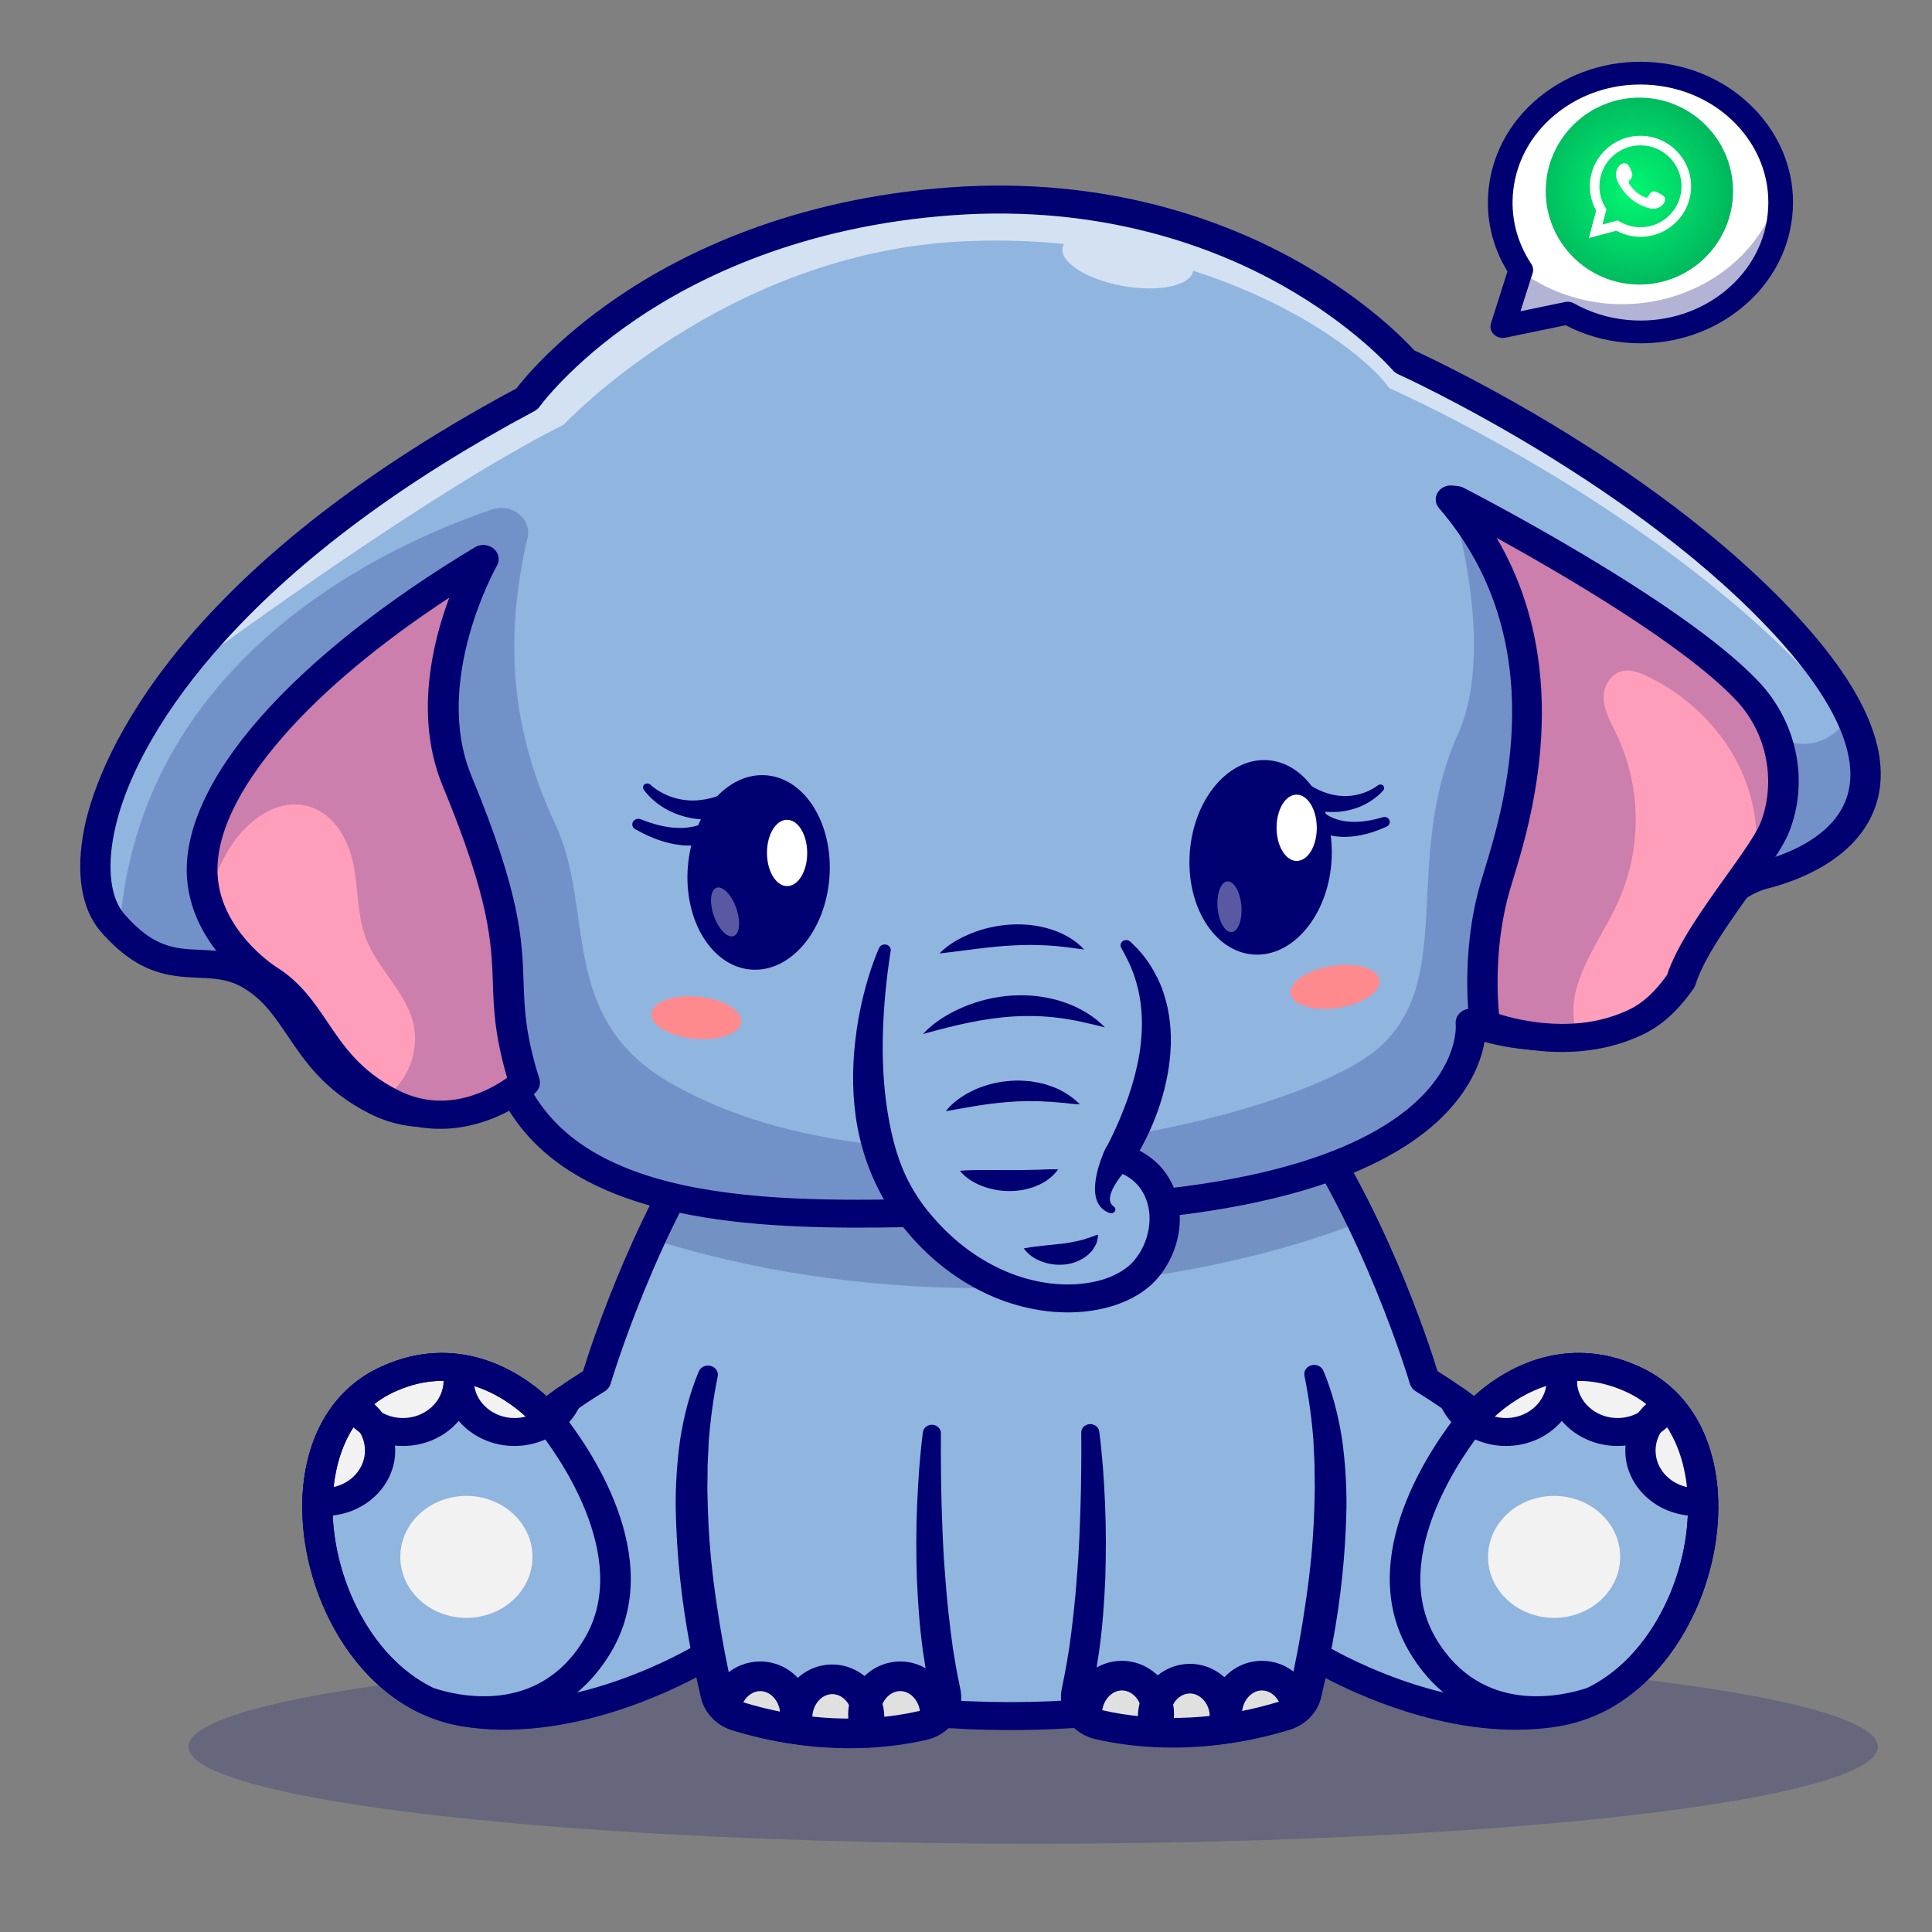 <?xml version="1.0" encoding="UTF-8"?>
<svg id="Capa_2" data-name="Capa 2" xmlns="http://www.w3.org/2000/svg" xmlns:xlink="http://www.w3.org/1999/xlink" viewBox="0 0 4000 4000">
  <rect x="0" y="0" width="4000" height="4000" fill="#808080" stroke="none"/>
  <defs>
    <style>
      .cls-1, .cls-2 {
        fill: #fff;
      }

      .cls-3 {
        fill: #90b5df;
      }

      .cls-4 {
        opacity: .5;
      }

      .cls-2 {
        fill-rule: evenodd;
      }

      .cls-5 {
        opacity: .6;
      }

      .cls-6 {
        opacity: .2;
      }

      .cls-7 {
        fill: #ff9eba;
      }

      .cls-8 {
        fill: #e0e0e0;
      }

      .cls-9 {
        opacity: .35;
      }

      .cls-10 {
        opacity: .3;
      }

      .cls-11 {
        fill: #ff8a8e;
      }

      .cls-12 {
        clip-path: url(#clippath);
      }

      .cls-13 {
        fill: none;
      }

      .cls-14 {
        fill: #000072;
      }

      .cls-15 {
        fill: #040056;
      }

      .cls-16 {
        fill: url(#Adsýz_degrade_36);
      }

      .cls-17 {
        fill: #f2f2f2;
      }
    </style>
    <clipPath id="clippath">
      <rect class="cls-13" width="4000" height="4000"/>
    </clipPath>
    <radialGradient id="Adsýz_degrade_36" data-name="Adsýz degrade 36" cx="2695.99" cy="471.41" fx="2695.99" fy="471.41" r="176.73" gradientTransform="translate(280.9 -147.58) scale(1.15)" gradientUnits="userSpaceOnUse">
      <stop offset="0" stop-color="#00f872"/>
      <stop offset="1" stop-color="#00b85d"/>
    </radialGradient>
  </defs>
  <g id="Layer_1" data-name="Layer 1">
    <g class="cls-12">
      <g>
        <g class="cls-6">
          <ellipse class="cls-14" cx="2139.06" cy="3616.38" rx="1748.8" ry="200.91"/>
        </g>
        <g>
          <path class="cls-3" d="m3526.16,3121.96v1.23c0,2.6-.08,5.28-.16,7.95-.08,1.23-.08,2.46-.08,3.76-.08,2.39-.24,4.92-.31,7.38-.16,2.96-.39,5.93-.55,8.89,0,.43-.08.87-.08,1.3-.31,4.63-.78,9.26-1.18,13.88-.7,5.93-1.41,11.79-2.12,17.72-.55,3.47-1.02,6.94-1.65,10.49-.39,2.53-.78,4.99-1.25,7.45-.55,3.04-1.1,6.07-1.65,9.11-1.88,9.47-4,18.87-6.43,28.28-.39,1.59-.86,3.18-1.33,4.85-1.1,4.27-2.27,8.46-3.53,12.66-1.25,4.41-2.59,8.9-4.08,13.23-1.41,4.48-2.98,8.89-4.47,13.31-.16.43-.31.87-.47,1.3-1.57,4.34-3.21,8.82-4.94,13.16-.31.87-.63,1.74-1.02,2.6-1.57,3.9-3.13,7.81-4.78,11.72-.39.87-.78,1.74-1.1,2.6-1.8,4.19-3.68,8.32-5.64,12.51-2.12,4.63-4.31,9.18-6.66,13.74-2.19,4.56-4.62,9.11-7.05,13.6-2.66,4.99-5.48,9.98-8.38,14.9-2.12,3.62-4.31,7.16-6.5,10.7-12.23,19.6-25.86,38.11-40.75,55.18-1.65,1.88-3.37,3.69-5.02,5.57-5.01,5.57-10.11,10.92-15.44,16.05-3.37,3.47-6.9,6.8-10.42,9.98-23.9,21.62-50.23,39.85-78.91,53.66,0,0-.08,0-.24.14-24.61,11.79-50.94,20.25-78.83,24.88-239.17,39.34-489.85-112.6-489.85-112.6-4.78,2.17-9.56,4.27-14.34,6.29-136.51,59.01-303.58,95.1-477.39,108.04-277.88,20.75-572.92-17.36-787.64-114.33,0,0-250.69,151.94-489.85,112.6-27.9-4.63-54.23-13.09-78.83-24.88-.16-.14-.23-.14-.23-.14-28.68-13.81-55.01-32.04-78.83-53.66-3.53-3.18-7.05-6.51-10.5-9.98-5.33-5.13-10.42-10.49-15.44-16.05-1.65-1.88-3.37-3.69-5.02-5.57-14.89-17.07-28.52-35.58-40.75-55.18-2.19-3.54-4.39-7.09-6.5-10.7-2.9-4.92-5.72-9.91-8.39-14.9-2.43-4.48-4.86-9.04-7.05-13.6-2.35-4.56-4.54-9.11-6.66-13.74-1.96-4.19-3.84-8.32-5.64-12.51-.31-.87-.71-1.74-1.1-2.6-1.65-3.91-3.21-7.81-4.78-11.72-.39-.87-.71-1.74-1.02-2.6-1.72-4.34-3.37-8.82-4.94-13.16-.16-.43-.31-.87-.47-1.3-1.49-4.41-3.06-8.82-4.47-13.31-1.49-4.34-2.82-8.82-4.07-13.23-1.25-4.19-2.43-8.39-3.53-12.66-.47-1.66-.94-3.25-1.33-4.85-2.43-9.4-4.55-18.8-6.35-28.28-.63-3.04-1.17-6.07-1.72-9.11-.39-2.46-.86-4.92-1.25-7.45-.55-3.54-1.1-7.01-1.65-10.49-.71-5.93-1.41-11.79-2.12-17.72-.39-4.63-.86-9.26-1.18-13.88,0-.43-.08-.87-.08-1.3-.16-2.96-.39-5.93-.47-8.89-.16-2.46-.31-4.99-.39-7.38,0-1.3,0-2.53-.08-3.76-.08-2.68-.16-5.35-.16-7.95v-1.23c0-4.34,0-8.75.24-13.09.08-6.73.39-13.38.94-20.1.24-3.4.55-6.87.86-10.2.31-3.47.71-6.87,1.17-10.2.39-2.89.78-5.79,1.25-8.68.31-2.39.71-4.77,1.1-7.16.31-1.88.7-3.83,1.02-5.71.63-3.47,1.33-6.94,2.12-10.34.63-2.6,1.18-5.21,1.8-7.81.78-3.18,1.65-6.44,2.51-9.62.86-3.18,1.8-6.29,2.74-9.47.86-2.82,1.8-5.57,2.74-8.32.78-2.46,1.65-4.77,2.59-7.16,1.02-2.82,2.12-5.64,3.13-8.39.16-.29.23-.51.39-.72.86-2.24,1.72-4.48,2.74-6.65.39-.87.78-1.74,1.1-2.68,1.26-2.53,2.43-5.06,3.61-7.52.94-1.95,1.8-3.76,2.74-5.57,2.82-5.5,5.96-10.99,9.09-16.27,4.94-8.1,10.27-15.84,16.14-23.29,1.33-1.81,2.82-3.62,4.31-5.35.24-.36.55-.72.86-1.08,1.57-1.88,3.21-3.83,4.94-5.64.16-.22.31-.43.63-.72.23-.29.55-.58.86-.94.86-.94,1.72-1.88,2.59-2.82.94-1.01,1.88-1.95,2.82-2.89.16-.14.23-.29.47-.51,1.8-1.88,3.68-3.76,5.72-5.57,5.25-4.99,10.74-9.76,16.61-14.25,1.72-1.45,3.45-2.75,5.25-3.98,1.8-1.37,3.68-2.68,5.56-3.91,2.04-1.37,4.15-2.75,6.27-4.12,2.12-1.37,4.31-2.75,6.5-3.98,1.96-1.16,3.92-2.31,6.03-3.4,3.45-1.95,6.97-3.76,10.58-5.5,8.78-4.27,17.32-7.88,25.78-11.06,2.74-1.01,5.33-1.95,8.07-2.89,2.35-.8,4.62-1.59,7.05-2.31,4.94-1.59,9.87-2.96,14.81-4.19,1.41-.36,2.9-.72,4.39-1.08,2.12-.51,4.15-.94,6.19-1.37,1.88-.43,3.84-.8,5.72-1.16,1.33-.22,2.74-.43,4.08-.65,1.96-.36,4-.72,6.03-1.01,1.33-.22,2.66-.36,4-.51,2.12-.29,4.23-.51,6.27-.8,1.57-.14,3.21-.29,4.7-.36,1.72-.22,3.45-.29,5.17-.43,1.02-.07,2.04-.14,3.06-.14,4.23-.22,8.38-.36,12.54-.36,2.9,0,5.88.07,8.7.22h.47c4.78.14,9.48.43,14.03.94,1.57.14,3.14.29,4.7.51,1.1.07,2.19.29,3.29.36.39.07.71.07,1.02.14,1.57.14,3.13.43,4.62.65.39.07.86.14,1.26.14,3.37.51,6.66,1.08,9.95,1.74,1.17.22,2.43.51,3.53.8,4.23.87,8.31,1.81,12.3,2.89,1.8.43,3.53.94,5.25,1.37,6.11,1.74,12.15,3.69,18.1,5.86,5.8,2.1,11.52,4.34,17,6.8,3.68,1.52,7.29,3.18,10.81,4.92.23.07.39.22.63.29,3.29,1.59,6.5,3.25,9.64,4.92,18.49,9.76,34.4,20.54,47.49,30.59,1.25.94,2.35,1.81,3.53,2.75,1.18.87,2.27,1.81,3.37,2.68,13.01,10.56,22.57,19.81,28.21,25.74,4.08,4.12,6.11,6.65,6.11,6.65,0,0,13.32-12.29,43.57-33.7,15.75-11.14,36.12-24.8,61.59-40.5,0,0,38.71-132.34,112.61-292.23,43.34-93.87,98.82-197.21,165.66-288.83l579.19-111.37,579.19,111.37c58.54,80.27,108.38,169.58,148.97,253.54,84.71,175.22,129.3,327.52,129.3,327.52,25.55,15.69,45.84,29.36,61.59,40.5,30.25,21.41,43.57,33.7,43.57,33.7,0,0,2.04-2.53,6.11-6.65,5.64-5.93,15.2-15.19,28.21-25.74,1.1-.87,2.19-1.81,3.37-2.68,1.17-.94,2.35-1.81,3.53-2.75,13.09-10.05,28.99-20.83,47.49-30.59,3.13-1.66,6.35-3.33,9.64-4.92.24-.07.39-.22.63-.29,3.53-1.74,7.13-3.4,10.81-4.92,5.48-2.46,11.21-4.7,17.08-6.8,5.88-2.17,11.91-4.12,18.02-5.86,1.72-.43,3.45-.94,5.25-1.37,4-1.08,8.15-2.02,12.3-2.89,1.1-.29,2.35-.58,3.61-.8,3.21-.65,6.5-1.23,9.87-1.74.39,0,.86-.07,1.25-.14,1.57-.22,3.06-.51,4.62-.65.31-.07.63-.07,1.02-.14,1.1-.07,2.19-.29,3.29-.36,1.57-.22,3.13-.36,4.7-.51,4.54-.51,9.25-.8,14.03-.94h.47c2.82-.14,5.8-.22,8.7-.22,4.15,0,8.31.14,12.54.36,1.02,0,2.04.07,3.06.14,1.72.14,3.45.22,5.17.43,1.49.07,3.14.22,4.7.36,2.12.29,4.23.51,6.35.8,1.25.14,2.59.29,3.92.51,2.04.29,4.08.65,6.03,1.01,1.33.22,2.74.43,4.15.65,1.8.36,3.76.72,5.64,1.16,2.04.43,4.07.87,6.19,1.37,1.49.36,2.98.72,4.39,1.08,4.94,1.23,9.87,2.6,14.81,4.19,2.43.72,4.7,1.52,7.05,2.31,2.74.94,5.33,1.88,8.07,2.89,8.46,3.18,17,6.8,25.78,11.06,3.6,1.74,7.13,3.54,10.66,5.5,2.04,1.08,4,2.24,5.96,3.4,2.19,1.23,4.39,2.6,6.5,3.98,2.12,1.37,4.23,2.75,6.27,4.12,1.88,1.23,3.76,2.53,5.56,3.91,1.8,1.23,3.53,2.53,5.25,3.98,5.88,4.48,11.36,9.26,16.69,14.25,1.96,1.81,3.84,3.69,5.64,5.57.24.22.31.36.47.51.94.94,1.88,1.88,2.82,2.89.86.94,1.72,1.88,2.59,2.82.31.36.63.65.86.94.31.29.47.51.63.72,1.72,1.81,3.37,3.76,4.94,5.64.31.36.63.72.86,1.08,1.49,1.74,2.98,3.54,4.31,5.35,5.88,7.45,11.21,15.19,16.14,23.29,3.13,5.28,6.27,10.78,9.09,16.27.94,1.81,1.8,3.62,2.74,5.57,1.17,2.46,2.35,4.99,3.6,7.52.31.94.71,1.81,1.1,2.68,1.02,2.17,1.88,4.41,2.74,6.65.16.22.24.43.39.72,1.1,2.75,2.12,5.57,3.21,8.39.55,1.52,1.1,2.96,1.57,4.48.31.87.63,1.74.94,2.68,1.02,2.75,1.88,5.5,2.74,8.32.94,3.18,1.88,6.29,2.74,9.47.86,3.18,1.72,6.44,2.51,9.62.63,2.6,1.17,5.21,1.8,7.81,1.17,5.28,2.19,10.63,3.13,16.05.39,2.39.78,4.77,1.1,7.16.47,2.89.86,5.79,1.25,8.68.47,3.33.86,6.73,1.17,10.2.31,3.33.63,6.8.86,10.2.55,6.73.86,13.38.94,20.1.23,4.34.23,8.75.23,13.09Z"/>
          <g class="cls-6">
            <path class="cls-15" d="m2819.79,2529.25c-227.18,87.21-497.14,137.69-786.78,137.69-248.02,0-481.63-37.03-686.23-102.4,43.34-93.87,98.82-197.21,165.66-288.83l579.19-111.37,579.19,111.37c58.54,80.27,108.38,169.58,148.97,253.54Z"/>
          </g>
          <path class="cls-14" d="m1002.65,3569.31c-60.83,0-110.69-14.72-128.99-20.93l-.73-.25c-.82-.27-1.66-.58-2.49-.93-.63-.26-1.27-.54-1.89-.84-30.64-14.74-59.71-34.49-86.38-58.71-4.29-3.88-8.02-7.43-11.39-10.82-5.48-5.31-10.93-10.99-16.66-17.37-1.65-1.82-3.42-3.76-5.18-5.76-15.86-18.17-30.5-37.96-43.63-58.97-2.4-3.91-4.68-7.63-6.9-11.4-3.07-5.23-6.08-10.53-8.94-15.88-2.53-4.67-5.07-9.48-7.48-14.36-2.34-4.63-4.73-9.55-7-14.49-2-4.31-3.98-8.71-5.88-13.18l-1.57-3.61c-1.5-3.68-3.02-7.36-4.46-11.03-.47-1.12-.9-2.2-1.31-3.32-1.73-4.36-3.38-8.78-4.92-13.14-.33-.84-.62-1.67-.89-2.51l-.08-.23c-1.53-4.43-3.06-8.85-4.47-13.28-1.46-4.33-2.93-9.15-4.32-13.97-1.29-4.43-2.57-8.91-3.74-13.44l-.19-.68c-.42-1.53-.83-3.03-1.19-4.54-2.41-9.29-4.69-19.34-6.66-29.44-.63-3.31-1.24-6.51-1.79-9.71-.44-2.4-.93-5.12-1.35-7.82-.57-3.53-1.11-7.15-1.64-10.77-.85-6.55-1.58-12.59-2.24-18.7l-.09-.96c-.45-4.64-.89-9.28-1.22-13.92-.02-.33-.03-.66-.05-.99-.02-.33-.04-.65-.05-.97-.2-2.99-.39-5.98-.51-8.98-.13-2.35-.26-4.96-.33-7.53-.06-1.36-.08-2.73-.08-4.1-.13-2.87-.19-5.74-.19-8.56v-1.24c0-4.67,0-9.32.21-13.92.14-7.09.48-14.26,1.03-21.32.27-3.58.6-7.18.94-10.72.35-3.74.77-7.45,1.27-11.16.4-3.09.82-6.22,1.31-9.28.3-2.31.75-5.14,1.29-7.97.97-5.88,2.11-11.7,3.38-17.18.55-2.54,1.19-5.35,1.87-8.17.8-3.34,1.71-6.87,2.68-10.28.91-3.45,1.95-6.85,2.98-10.24.86-2.94,1.89-6.06,3-9.25.91-2.65,1.83-5.27,2.82-7.89,1.01-2.78,2.21-5.84,3.4-8.84.19-.49.39-.98.6-1.47.93-2.31,1.86-4.57,2.86-6.83l1.11-2.56c.13-.28.26-.57.39-.86l1.31-2.78c.8-1.71,1.6-3.42,2.42-5.09.86-1.83,1.93-4.01,3.08-6.19,2.73-5.34,5.98-11.15,9.81-17.57,5.81-9.54,11.66-18,18-26.05,1.51-2.03,3.12-4,4.76-5.96.44-.55.91-1.12,1.4-1.68,1.62-1.97,3.35-3.95,5.09-5.87.56-.66,1.15-1.32,1.81-1.97.12-.13.24-.25.34-.36l2.06-2.28c.27-.31.55-.62.84-.92,1.17-1.22,2.08-2.17,3-3.08.19-.2.38-.39.57-.59h0c2.27-2.3,4.43-4.48,6.7-6.53,5.94-5.66,12-10.85,18.49-15.82,2.07-1.69,4.16-3.25,6.3-4.75,2.11-1.58,4.28-3.1,6.44-4.55,1.95-1.35,4.3-2.86,6.65-4.38,2.72-1.75,5.4-3.42,8.06-4.94,1.83-1.09,4.15-2.41,6.55-3.72,3.88-2.12,7.87-4.19,12.01-6.2,9.39-4.52,18.96-8.64,28.5-12.23,3.17-1.19,6.18-2.27,9.27-3.29,2.41-.84,5.19-1.76,8.04-2.61,5.28-1.69,10.69-3.23,15.96-4.52,1.65-.45,3.3-.86,4.96-1.26l1.68-.38c1.97-.44,3.89-.87,5.81-1.26,1.38-.31,3.46-.71,5.48-1.09.11-.02.79-.15.91-.17l4.11-.71c2.35-.41,4.72-.81,7.03-1.12,1.68-.27,3.35-.49,4.96-.66,2.13-.28,4.26-.53,6.32-.76,2.05-.23,3.94-.38,5.78-.52,1.2-.13,3.02-.27,4.79-.4l4.26-.26c9.15-.39,16.59-.47,24.07-.17.37,0,.75,0,.98.02,5.71.22,10.87.56,15.74,1.05,1.89.15,3.72.36,5.55.57.5.05,1.45.17,2.38.3.31.03.77.09,1.25.15.24.02.49.06.75.09h0c1.78.21,3.58.47,5.37.74l1.22.18c4.06.57,7.96,1.26,11.88,2.04,1.43.27,3.02.6,4.56.97,4.56.98,9.04,2.03,13.39,3.19l5.45,1.48c6.87,1.98,13.57,4.12,20.32,6.49,7.33,2.67,13.55,5.15,19.38,7.72,3.66,1.53,7.7,3.39,11.67,5.32.24.11.48.22.72.34,3.7,1.77,7.25,3.61,10.75,5.44,17.91,9.47,35.38,20.73,51.99,33.51.03.02.57.44.6.47,1.13.87,2.23,1.73,3.32,2.61,1.23.96,2.42,1.92,3.6,2.88,14.15,11.45,24.67,21.67,30.99,28.22,3.98,4.09,6.45,6.96,7.31,7.98.8.92,4.02,4.68,9.05,10.92,53.57,66.8,219.17,299.89,102.37,496.43h0c-71.49,120.26-177.6,148.89-262.42,148.89Zm-106.7-75c50.53,17,218.98,58.39,314.16-101.72,101.45-170.7-63.64-391.6-97.76-434.14-4.74-5.88-7.6-9.19-7.79-9.41-.15-.17-.3-.36-.45-.53-.23-.28-1.78-2.06-4.5-4.84-5.24-5.44-13.84-13.79-25.63-23.33-.98-.8-1.83-1.5-2.73-2.19-.27-.21-.53-.42-.79-.63-.77-.63-1.55-1.23-2.35-1.85-14.21-10.93-28.67-20.26-43.37-28.03-2.61-1.37-5.32-2.78-8.13-4.14-.53-.24-1.05-.48-1.53-.73-3.22-1.55-6.02-2.84-8.87-4.04-5.01-2.2-9.95-4.16-15.58-6.22-5.18-1.82-10.65-3.58-15.9-5.08l-4.54-1.23c-3.54-.95-7.07-1.76-10.66-2.52-.45-.09-.9-.2-1.34-.31-.51-.12-1.07-.22-1.61-.33-2.85-.57-5.48-1.05-8.22-1.43-.24-.03-.49-.07-.73-.11l-1.12-.16c-1.21-.18-2.21-.34-3.22-.46-.03,0-.05,0-.08,0-.4-.04-.81-.09-1.22-.14-.61-.07-1.23-.15-1.85-.23l-.73-.09c-1.53-.18-2.6-.31-3.72-.39-.35-.02-.69-.06-1.04-.09-3.39-.35-7.07-.6-11.25-.77-.41,0-.86-.01-1.13-.02-5.86-.25-12.12-.14-18.44.12l-2.75.17c-1.09.08-2.23.15-3.35.27-.31.03-.61.06-.92.08-1.37.1-2.46.18-3.55.3-1.75.2-3.56.4-5.38.65-.53.07-1.05.14-1.59.18-.41.04-.84.1-1.27.17-.57.1-1.15.18-1.73.25-1.39.17-2.82.44-4.2.68l-4.06.71c-1.56.3-2.93.55-4.27.84-2.05.42-3.48.74-4.94,1.08l-1.2.26c-.53.14-1.63.39-2.73.7-.37.1-.75.2-1.13.3-3.86.94-7.96,2.1-12.51,3.56-2.53.76-4.38,1.39-6.28,2.04-2.72.9-4.96,1.71-7.26,2.57-7.66,2.89-15.44,6.24-23.05,9.9-3.1,1.5-6.16,3.1-9.17,4.74-1.75.95-3.4,1.89-5.04,2.87-2.19,1.26-3.88,2.32-5.53,3.38-1.91,1.23-3.71,2.38-5.46,3.59-1.69,1.13-3.06,2.09-4.37,3.08-.37.28-.74.55-1.12.81-1.1.76-2.16,1.56-3.22,2.43-.27.23-.56.45-.84.66-4.95,3.77-9.55,7.72-14.09,12.05-.25.25-.51.49-.77.72-1.41,1.26-2.73,2.62-4.05,3.96-.35.38-.69.73-1.02,1.05-.65.64-1.25,1.28-1.89,1.95l-2.03,2.24c-.29.33-.9.98-1.3,1.4-.07.08-.15.16-.22.24-.12.14-.23.26-.34.38-1.31,1.45-2.63,2.94-3.84,4.42-.23.29-.47.57-.72.85-.12.15-.24.3-.36.45-1.11,1.32-2.21,2.63-3.22,4-.21.28-.41.55-.63.82-4.98,6.3-9.61,12.98-14.14,20.43-3.07,5.15-5.74,9.94-8.04,14.42-.89,1.71-1.62,3.19-2.35,4.73-.87,1.77-1.51,3.14-2.15,4.52l-2.19,4.82c-.95,2.15-1.72,4.04-2.49,5.99-.12.3-.24.59-.37.88l-.13.34c-.79,1.99-1.78,4.49-2.7,7.05-.93,2.46-1.67,4.57-2.41,6.74-.83,2.41-1.6,4.73-2.31,7.15-.95,3.09-1.8,5.87-2.54,8.69-.05.22-.11.43-.17.65-.79,2.75-1.52,5.61-2.19,8.43-.63,2.53-1.15,4.92-1.68,7.31-1.07,4.65-1.99,9.37-2.88,14.7-.46,2.51-.77,4.41-1.03,6.36-.49,3.2-.85,5.87-1.2,8.55-.41,3.07-.75,6.1-1.04,9.18-.31,3.25-.61,6.51-.86,9.78-.47,6.17-.77,12.42-.89,18.6,0,.23,0,.46-.02.7-.17,3.93-.17,7.9-.17,11.89v1.24c0,2.19.06,4.42.17,6.66.02.42.03.84.03,1.27,0,.76-.01,1.53.03,2.28.01.26.03.52.03.78.05,2.18.17,4.4.29,6.63.13,3.05.32,5.8.5,8.56.01.3.03.59.04.89.02.3.03.58.05.87.29,3.99.67,7.97,1.06,11.95l.06.66c.59,5.42,1.27,11.1,2.02,16.83.43,2.92.93,6.29,1.48,9.71.37,2.4.78,4.66,1.19,6.92.53,3.14,1.07,5.97,1.62,8.81,1.75,8.96,3.79,17.94,6.04,26.62.35,1.43.63,2.44.91,3.47l.3,1.1c1.11,4.31,2.25,8.24,3.39,12.18,1.18,4.1,2.41,8.16,3.76,12.15,1.42,4.43,2.81,8.44,4.19,12.44l.23.67s.04.11.06.18c.13.31.24.63.35.95,1.41,4.04,2.96,8.13,4.56,12.18.1.26.2.52.29.78l.37.94c.13.31.27.63.39.94,1.4,3.56,2.87,7.13,4.33,10.69l1.18,2.68c1.77,4.15,3.52,8.03,5.32,11.92,2.01,4.39,4.11,8.69,6.26,12.93,2.21,4.48,4.42,8.65,6.68,12.83,2.59,4.86,5.24,9.5,7.93,14.1,2.02,3.45,4.1,6.83,6.18,10.22,11.4,18.23,24.2,35.54,37.93,51.28,1.46,1.66,3.04,3.38,4.6,5.11,4.98,5.54,9.57,10.31,14.11,14.71.17.16.33.32.49.48,3,3.04,6.12,5.96,9.25,8.79,21.81,19.8,45.29,35.91,69.85,47.92Zm341.64-87.81h.07-.07Zm-490.08-472.83c-.16.22-.31.43-.48.64.16-.21.33-.42.48-.64Zm2.43-2.92c-.07.07-.15.14-.23.2.08-.07.15-.14.23-.2Zm.04-.04s-.03.02-.04.03c.01,0,.03-.02.04-.03Zm.03-.04s0,0,0,.01c0,0,0,0,0-.01Zm295.2-98.65c.1.06.19.1.25.14-.08-.04-.17-.09-.25-.14Zm-5.23-2.02s.01,0,.02,0c0,0-.01,0-.02,0Zm-.05-.01s.02,0,.03.01c-.01,0-.02,0-.03-.01Zm-89.27-26.57c.16.02.32.05.46.07h0c-.15-.02-.31-.04-.46-.07Z"/>
          <ellipse class="cls-17" cx="965.62" cy="3223.37" rx="136.8" ry="126.24"/>
          <g>
            <path class="cls-17" d="m786.9,3003.2c0,58.88-51.69,106.52-115.43,106.52-4.81,0-9.55-.3-14.17-.83.13-6.75.45-13.43.96-20.12.26-3.43.58-6.86.9-10.24.32-3.43.71-6.81,1.15-10.18.38-2.9.77-5.8,1.22-8.64.32-2.43.71-4.79,1.15-7.16.9-5.44,1.92-10.83,3.14-16.1.58-2.6,1.16-5.21,1.8-7.81.77-3.2,1.6-6.45,2.5-9.59.83-3.2,1.79-6.33,2.76-9.47.83-2.84,1.73-5.56,2.69-8.34.83-2.43,1.67-4.79,2.57-7.16,1.03-2.84,2.12-5.62,3.21-8.34.13-.3.19-.53.32-.77.9-2.25,1.79-4.44,2.76-6.63.38-.89.77-1.78,1.15-2.66,1.22-2.54,2.37-5.09,3.59-7.57.9-1.89,1.8-3.73,2.76-5.56,2.82-5.5,5.9-10.95,9.04-16.21,4.94-8.11,10.26-15.86,16.16-23.32,1.35-1.83,2.82-3.61,4.3-5.39.26-.36.58-.71.9-1.07,1.54-1.89,3.21-3.79,4.87-5.62.19-.24.39-.47.64-.71,3.14,1.6,6.16,3.37,9.11,5.21v.06c12.76,8.05,23.6,18.46,31.94,30.54,11.41,16.51,18.02,36.16,18.02,57.17Z"/>
            <path class="cls-17" d="m949.72,2858.27c0,58.88-51.69,106.52-115.43,106.52-24.3,0-46.81-6.92-65.41-18.76-12.76-8.05-23.66-18.46-31.94-30.54-2.05-2.9-3.91-5.92-5.64-9.05.96-1.01,1.86-1.95,2.82-2.9.13-.12.26-.3.45-.47,1.86-1.89,3.72-3.79,5.71-5.56,5.26-5.03,10.77-9.76,16.67-14.26,1.73-1.42,3.46-2.72,5.26-3.97,1.8-1.36,3.66-2.66,5.52-3.91,2.05-1.42,4.17-2.78,6.28-4.14,2.12-1.36,4.3-2.72,6.48-3.96,1.99-1.18,3.98-2.31,6.03-3.43,3.46-1.89,6.99-3.73,10.65-5.5,8.72-4.2,17.31-7.87,25.78-11.07,2.69-1.01,5.32-1.95,8.02-2.84,2.37-.83,4.68-1.6,7.05-2.31,5-1.6,9.94-3.02,14.81-4.2,1.47-.41,2.95-.77,4.42-1.12,2.12-.47,4.17-.95,6.22-1.36,1.86-.41,3.78-.77,5.64-1.12,1.35-.24,2.76-.47,4.1-.71,1.99-.36,4.04-.71,6.03-.95,1.35-.24,2.69-.41,3.98-.53,2.12-.3,4.23-.53,6.28-.77,1.6-.18,3.21-.3,4.75-.41,1.73-.18,3.46-.3,5.13-.41,1.03-.06,2.05-.12,3.08-.18,4.23-.18,8.4-.3,12.5-.3,2.95,0,5.9.06,8.72.18h.51c4.75.18,9.43.47,13.98.95,1.6.12,3.14.3,4.68.47,1.15.12,2.24.3,3.33.41,2.31,8.4,3.53,17.16,3.53,26.22Z"/>
            <path class="cls-17" d="m1172.56,2897.27c-7.37,17.34-19.56,32.49-35.01,43.97-19.82,14.74-44.95,23.55-72.4,23.55-63.74,0-115.43-47.64-115.43-106.52,0-8.7,1.15-17.16,3.33-25.27,3.4.47,6.67,1.07,9.94,1.72,1.22.24,2.44.47,3.59.77,4.17.89,8.27,1.83,12.25,2.9,1.8.47,3.53.95,5.26,1.42,6.16,1.72,12.18,3.67,18.08,5.8,5.84,2.13,11.54,4.38,17.06,6.81,3.66,1.54,7.25,3.2,10.77,4.91.26.12.45.24.64.3,3.33,1.6,6.54,3.25,9.68,4.91,18.47,9.76,34.37,20.53,47.45,30.59,1.22.95,2.37,1.83,3.53,2.78,1.15.89,2.24,1.78,3.33,2.66,13.02,10.53,22.57,19.82,28.28,25.74,4.04,4.14,6.09,6.63,6.09,6.63,0,0,13.34-12.25,43.54-33.67Z"/>
          </g>
          <g>
            <path class="cls-14" d="m671.48,3138.65c-5.96,0-12.04-.36-18.08-1.06-15.88-1.84-27.71-14.43-27.43-29.2.13-7.2.48-14.49,1.03-21.66.27-3.58.6-7.18.94-10.72.35-3.74.77-7.45,1.27-11.16.4-3.09.82-6.22,1.31-9.28.3-2.31.75-5.14,1.29-7.97.97-5.88,2.11-11.7,3.38-17.18.55-2.54,1.19-5.35,1.87-8.17.8-3.34,1.71-6.87,2.68-10.28.91-3.45,1.95-6.85,2.98-10.24.86-2.94,1.89-6.06,3-9.25.91-2.65,1.83-5.27,2.82-7.89,1.01-2.78,2.21-5.84,3.4-8.84.19-.49.39-.98.6-1.47.93-2.31,1.86-4.57,2.86-6.83l1.11-2.56c.13-.28.26-.57.39-.86l1.31-2.78c.8-1.71,1.6-3.42,2.42-5.09.86-1.83,1.93-4.01,3.08-6.19,2.73-5.34,5.98-11.15,9.81-17.57,5.81-9.54,11.66-18,18-26.06,1.51-2.02,3.12-3.99,4.75-5.95.44-.56.91-1.12,1.4-1.68,1.63-1.98,3.36-3.95,5.1-5.88.95-1.11,1.97-2.2,3.21-3.31,9.87-8.88,24.89-10.76,36.97-4.63,3.57,1.81,7.23,3.9,11.53,6.57.61.38,1.19.77,1.77,1.18,15.58,10.11,28.72,22.84,39.08,37.86,15,21.67,22.93,46.83,22.93,72.7,0,74.69-65.84,135.45-146.77,135.45Zm39.23-142.78l-.13.33c-.79,1.99-1.78,4.49-2.7,7.05-.93,2.46-1.67,4.57-2.41,6.74-.83,2.41-1.6,4.73-2.31,7.15-.95,3.09-1.8,5.87-2.54,8.69-.05.22-.11.43-.17.65-.79,2.75-1.52,5.61-2.19,8.43-.63,2.53-1.15,4.92-1.68,7.31-1.07,4.65-1.99,9.37-2.88,14.7-.46,2.51-.77,4.41-1.03,6.36-.49,3.2-.85,5.87-1.2,8.55-.31,2.32-.58,4.62-.82,6.94,37.17-8.02,64.94-38.86,64.94-75.57,0-14.82-4.53-29.21-13.1-41.6-2.51-3.63-5.29-7.03-8.33-10.17-1.97,2.91-3.91,5.92-5.82,9.07-3.07,5.15-5.74,9.94-8.04,14.42-.89,1.7-1.62,3.19-2.35,4.73-.87,1.77-1.51,3.14-2.15,4.52l-2.19,4.81c-.95,2.16-1.72,4.05-2.49,6-.12.3-.25.59-.37.89Z"/>
            <path class="cls-14" d="m834.29,2993.72c-29.9,0-58.67-8.25-83.21-23.87-16.3-10.29-30.01-23.39-40.63-38.89-2.31-3.26-4.72-7.11-7.07-11.38-5.85-10.58-4.09-23.39,4.43-32.29,1.17-1.22,2.08-2.17,3-3.08.19-.2.38-.39.57-.59h0c2.27-2.3,4.43-4.47,6.7-6.53,5.94-5.66,12-10.85,18.49-15.82,2.07-1.69,4.15-3.25,6.3-4.75,2.11-1.58,4.27-3.1,6.44-4.55,1.95-1.35,4.3-2.86,6.65-4.38,2.72-1.75,5.4-3.42,8.06-4.94,1.83-1.09,4.15-2.41,6.55-3.72,3.88-2.12,7.87-4.19,12.01-6.2,9.39-4.52,18.96-8.64,28.5-12.23,3.17-1.19,6.18-2.27,9.27-3.29,2.41-.84,5.19-1.76,8.04-2.61,5.28-1.69,10.69-3.23,15.95-4.52,1.65-.45,3.31-.86,4.96-1.26l1.68-.38c1.97-.44,3.89-.87,5.81-1.26,1.38-.31,3.46-.71,5.48-1.09.11-.02.79-.15.91-.17l4.11-.71c2.35-.41,4.72-.81,7.03-1.12,1.67-.27,3.35-.49,4.96-.66,2.13-.28,4.26-.53,6.32-.76,2.05-.23,3.94-.38,5.78-.52,1.21-.13,3.02-.27,4.79-.4l4.26-.26c9.15-.39,16.59-.47,24.07-.17.37,0,.75,0,.98.02,5.71.22,10.87.56,15.74,1.05,1.89.15,3.72.36,5.55.57.5.05,1.45.17,2.38.3,12.93,1.39,24.24,10.08,27.44,21.71,2.98,10.85,4.49,22.06,4.49,33.33,0,74.69-65.84,135.44-146.78,135.44Zm-62.8-83.85c4.52,4.69,9.58,8.82,15.08,12.29,14.13,8.99,30.59,13.71,47.72,13.71,46.1,0,83.66-34.42,84.08-76.87-4.74-.08-9.59.04-14.54.24l-2.75.17c-1.09.08-2.23.15-3.35.27-.31.03-.61.06-.92.08-1.37.1-2.46.18-3.55.3-1.75.2-3.56.4-5.38.65-.53.07-1.05.14-1.59.18-.41.04-.84.1-1.27.17-.57.1-1.15.18-1.73.25-1.39.17-2.82.44-4.2.68l-4.06.71c-1.56.3-2.93.55-4.27.84-2.05.42-3.48.74-4.94,1.08l-1.2.26c-.53.14-1.63.39-2.73.7-.37.1-.75.2-1.13.3-3.86.94-7.96,2.1-12.51,3.56-2.53.76-4.38,1.39-6.28,2.04-2.72.9-4.96,1.71-7.26,2.57-7.66,2.89-15.44,6.24-23.05,9.9-3.1,1.5-6.16,3.1-9.17,4.74-1.75.95-3.4,1.89-5.04,2.87-2.19,1.26-3.88,2.32-5.53,3.38-1.91,1.23-3.71,2.38-5.46,3.59-1.69,1.13-3.06,2.09-4.37,3.08-.37.28-.74.55-1.12.81-1.1.76-2.16,1.56-3.22,2.43-.27.23-.56.45-.84.66-1.85,1.42-3.66,2.86-5.44,4.33Z"/>
            <path class="cls-14" d="m1065.15,2993.72c-80.93,0-146.77-60.76-146.77-135.44,0-10.87,1.43-21.71,4.25-32.22,3.88-14.5,19.05-23.92,35.11-21.65,4.06.57,7.96,1.26,11.88,2.04,1.43.27,3.02.6,4.56.97,4.56.98,9.05,2.03,13.39,3.19l5.45,1.48c6.75,1.88,13.64,4.08,20.58,6.59,7.07,2.58,13.29,5.06,19.12,7.63,3.66,1.53,7.69,3.39,11.67,5.32.24.11.48.22.72.34,3.7,1.77,7.25,3.61,10.75,5.44,17.91,9.47,35.38,20.73,51.99,33.51.03.02.57.44.6.47,1.13.87,2.23,1.72,3.32,2.61,1.23.96,2.42,1.92,3.6,2.88,6,4.85,11.34,9.48,15.99,13.7,6.14-4.68,13.49-10.11,22.11-16.23,11.17-7.9,26.68-7.99,37.94-.18,11.25,7.81,15.49,21.59,10.35,33.68-9.29,21.85-24.69,41.19-44.55,55.94-25.95,19.3-58.65,29.94-92.05,29.94Zm-83.19-124.15c5.94,37.46,40.98,66.3,83.19,66.3,8.04,0,15.88-1.02,23.38-3.01-4.13-3.79-8.98-8.03-14.54-12.53-.98-.8-1.83-1.5-2.73-2.19-.27-.21-.53-.42-.79-.63-.77-.63-1.55-1.23-2.35-1.85-14.21-10.93-28.67-20.26-43.37-28.03-2.61-1.37-5.32-2.78-8.13-4.14-.53-.24-1.04-.48-1.52-.73-3.23-1.55-6.02-2.84-8.87-4.04-5.01-2.19-9.95-4.16-15.58-6.22-2.91-1.05-5.82-2.04-8.69-2.95Zm63.27-37.53c.09.04.17.09.23.12-.07-.04-.15-.07-.23-.12Zm-5.24-2.03s.01,0,.02,0c0,0-.01,0-.02,0Zm-.05-.01s.02,0,.03.01c-.01,0-.02,0-.03-.01Z"/>
          </g>
          <path class="cls-14" d="m2091.63,3581.89c-238.77,0-464.36-41.06-637.7-115.83-59.55,32.98-280.23,143.86-497.33,108.16-30.27-5.01-59.71-14.3-87.54-27.61-.17-.07-.34-.16-.51-.24-30.64-14.74-59.71-34.49-86.38-58.71-4.29-3.88-8.03-7.44-11.39-10.82-5.48-5.31-10.93-10.99-16.66-17.37-1.65-1.82-3.42-3.76-5.18-5.76-15.86-18.17-30.5-37.96-43.63-58.97-2.4-3.91-4.68-7.63-6.9-11.4-3.07-5.23-6.08-10.53-8.94-15.88-2.53-4.67-5.07-9.48-7.48-14.36-2.34-4.63-4.74-9.55-7-14.49-2-4.31-3.98-8.71-5.88-13.18l-1.57-3.61c-1.51-3.68-3.02-7.36-4.47-11.03-.47-1.12-.9-2.2-1.31-3.33-1.72-4.36-3.38-8.77-4.92-13.13-.33-.84-.62-1.67-.89-2.51l-.08-.23c-1.53-4.43-3.06-8.85-4.47-13.28-1.46-4.33-2.93-9.15-4.32-13.97-1.29-4.43-2.57-8.91-3.74-13.44l-.19-.68c-.42-1.53-.83-3.03-1.19-4.54-2.41-9.29-4.69-19.34-6.66-29.44-.63-3.31-1.24-6.51-1.79-9.71-.44-2.4-.93-5.12-1.35-7.82-.57-3.53-1.11-7.15-1.64-10.77-.85-6.55-1.58-12.59-2.24-18.7l-.09-.96c-.45-4.64-.89-9.28-1.21-13.92-.03-.33-.04-.65-.05-.98-.02-.33-.04-.65-.05-.98-.2-2.99-.39-5.98-.51-8.98-.13-2.36-.26-4.97-.33-7.54-.03-.71-.05-1.43-.07-2.15l-.03-1.15c-.02-.28-.03-.55-.03-.82l-.02-.75c-.06-2.62-.11-5.22-.11-7.78v-1.24c0-4.67,0-9.33.21-13.92.14-7.09.48-14.26,1.03-21.32.27-3.58.6-7.18.94-10.72.35-3.74.77-7.45,1.27-11.16.4-3.09.82-6.22,1.31-9.28.3-2.31.75-5.14,1.29-7.97.97-5.88,2.11-11.7,3.38-17.18.55-2.54,1.19-5.35,1.87-8.17.8-3.34,1.71-6.88,2.69-10.29.91-3.45,1.94-6.85,2.97-10.23.86-2.94,1.89-6.06,3-9.25.91-2.65,1.83-5.27,2.82-7.89,1.01-2.78,2.21-5.84,3.4-8.84.19-.49.39-.98.6-1.47.93-2.31,1.86-4.57,2.86-6.84l1.11-2.56c.13-.28.26-.57.39-.86l1.31-2.78c.8-1.71,1.6-3.42,2.42-5.09.86-1.83,1.93-4.01,3.08-6.19,2.73-5.34,5.98-11.15,9.81-17.57,5.8-9.54,11.66-18,18-26.05,1.5-2.02,3.12-3.99,4.75-5.96.44-.55.91-1.12,1.4-1.68,1.63-1.98,3.36-3.95,5.1-5.88.56-.66,1.15-1.32,1.81-1.97.12-.13.24-.25.34-.36l2.05-2.28c.28-.31.56-.62.85-.92,1.17-1.22,2.08-2.17,3-3.08.19-.2.38-.39.57-.59h0c2.27-2.3,4.43-4.48,6.7-6.53,5.94-5.66,11.99-10.85,18.48-15.82,2.08-1.69,4.16-3.25,6.3-4.75,2.1-1.58,4.27-3.1,6.44-4.55,1.95-1.35,4.3-2.86,6.65-4.38,2.72-1.75,5.4-3.42,8.06-4.94,1.83-1.09,4.15-2.41,6.55-3.72,3.88-2.12,7.87-4.19,12.01-6.2,9.39-4.52,18.96-8.64,28.5-12.23,3.17-1.19,6.18-2.27,9.27-3.29,2.42-.84,5.19-1.76,8.04-2.61,5.28-1.69,10.69-3.24,15.96-4.52,1.65-.45,3.3-.86,4.95-1.26l1.68-.38c1.97-.44,3.89-.87,5.81-1.26,1.38-.31,3.46-.71,5.48-1.09.11-.02.79-.15.91-.17l4.11-.71c2.35-.41,4.72-.81,7.03-1.12,1.67-.27,3.34-.49,4.96-.66,2.13-.28,4.26-.53,6.33-.76,2.05-.23,3.94-.38,5.78-.52,1.21-.13,3.02-.27,4.79-.4l4.26-.26c9.15-.39,16.59-.47,24.07-.17.37,0,.75,0,.98.02,5.71.22,10.86.56,15.74,1.05,1.89.15,3.73.36,5.56.57.5.05,1.45.17,2.38.3.31.03.78.09,1.25.15.24.02.49.06.75.09h0c1.78.21,3.58.47,5.37.74l1.22.18c4.06.57,7.96,1.26,11.88,2.04,1.43.27,3.02.6,4.56.97,4.56.98,9.05,2.03,13.39,3.19l5.45,1.48c6.75,1.88,13.64,4.08,20.58,6.59,7.07,2.58,13.29,5.06,19.12,7.63,3.66,1.53,7.69,3.39,11.67,5.32.24.11.48.22.72.34,3.7,1.77,7.25,3.61,10.75,5.44,17.91,9.47,35.38,20.73,51.99,33.51.03.02.57.44.6.47,1.13.87,2.23,1.72,3.32,2.61,1.23.96,2.42,1.92,3.6,2.88,6,4.85,11.34,9.48,15.99,13.7,6.14-4.68,13.49-10.11,22.11-16.23,16.84-11.87,34.83-23.8,53.64-35.59,18.43-59.78,113.65-352.06,279.33-579.17,4.56-6.26,11.6-10.62,19.6-12.16l579.2-111.38c4.23-.81,8.56-.81,12.79,0l579.2,111.38c8,1.54,15.04,5.9,19.6,12.16,165.68,227.12,260.9,519.39,279.34,579.17,18.81,11.78,36.79,23.71,53.57,35.54,8.66,6.14,16.03,11.59,22.19,16.28,4.64-4.22,9.99-8.86,16.03-13.74,1.43-1.17,2.49-2.03,3.55-2.84,1.09-.88,2.18-1.73,3.32-2.61.03-.03.57-.44.6-.47,16.61-12.77,34.09-24.04,51.94-33.47,3.53-1.86,7.1-3.69,10.81-5.47.24-.12.48-.23.72-.33,3.97-1.93,8.02-3.8,12.15-5.53,5.38-2.37,11.59-4.85,18.54-7.39,7.17-2.59,13.87-4.73,20.57-6.59l5.67-1.54c4.24-1.13,8.73-2.18,13.28-3.16,1.57-.38,3.18-.71,4.82-1.02,3.65-.73,7.56-1.43,11.63-1.99l5.62,28.46-4.87-28.57c2.21-.34,4.04-.61,5.87-.82h0c.28-.03.55-.06.81-.09.17-.02.33-.04.49-.06,1.6-.21,2.56-.33,3.56-.43,1.36-.17,3.16-.36,5.06-.52,4.88-.49,10.03-.84,15.72-1.05.37-.01.74-.02,1.11-.02,7.45-.29,15.33-.18,23.29.14l4.92.3c1.6.11,3.25.24,4.89.4,2.01.15,3.77.3,5.52.49,2.21.25,4.35.5,6.48.79,1.61.16,3.28.38,4.94.65,2.31.31,4.69.71,6.99,1.11l4.16.72c.11.02.61.12.73.14,2.08.39,4.22.8,6.29,1.26,1.23.24,3.1.66,5.02,1.09l1.26.28c2.17.52,3.88.94,5.54,1.39,5.28,1.29,10.71,2.84,16.59,4.72,2.23.66,4.99,1.58,7.82,2.56,2.65.87,5.67,1.95,8.77,3.11,9.6,3.62,19.16,7.73,28.5,12.23,4.21,2.04,8.2,4.12,12.13,6.27,2.35,1.29,4.68,2.6,7.01,3.99,2.17,1.23,4.84,2.89,7.42,4.55,2.69,1.74,4.93,3.19,7.12,4.7,1.85,1.23,4.01,2.75,6.13,4.34,2.13,1.5,4.2,3.05,6.26,4.73,6.46,4.94,12.52,10.13,18.5,15.83,2.22,2.01,4.34,4.12,6.43,6.25h0c.33.33.63.64.92.95.84.84,1.65,1.68,2.48,2.55.28.3,1,1.06,1.27,1.37l2.06,2.28c.08.08.17.17.25.27.67.66,1.28,1.34,1.85,2.01,1.73,1.92,3.46,3.89,5.08,5.86.53.6,1.03,1.2,1.5,1.79,1.67,2.03,3.24,3.94,4.7,5.9,6.34,8.05,12.2,16.5,17.88,25.84,3.93,6.59,7.17,12.41,10.05,18.01,1.03,1.97,2.1,4.14,3.16,6.4.59,1.19,1.36,2.83,2.13,4.47l1.38,2.92c.15.3.29.61.42.91l1.15,2.67c1.01,2.32,1.99,4.67,2.95,7.08.2.47.39.92.55,1.35,1.26,3.15,2.38,6.03,3.44,8.96.85,2.23,1.79,4.88,2.71,7.58,1.09,3.16,2.11,6.28,3.07,9.54.97,3.14,2.04,6.67,2.98,10.25.83,2.89,1.76,6.5,2.62,10.05.61,2.47,1.18,5.03,1.75,7.59l.16.7c1.21,5.2,2.34,11.02,3.42,17.56.42,2.17.86,4.89,1.24,7.69.46,2.95.86,5.95,1.26,8.94.49,3.74.92,7.45,1.27,11.23.33,3.51.67,7.13.93,10.76.54,6.97.88,14.15,1.02,21.24.2,4.6.21,9.26.21,13.92v1.24c0,2.83-.06,5.71-.13,8.59,0,.26-.02.51-.03.76l-.12,3.59c-.05,2.06-.18,4.74-.32,7.42-.12,2.83-.31,5.82-.51,8.82-.01.37-.03.74-.06,1.1,0,.28-.03.57-.05.84-.33,4.86-.8,9.72-1.27,14.58-.7,6.43-1.42,12.48-2.22,18.58l-.18,1.28c-.49,3.35-.99,6.7-1.54,10.11-.39,2.49-.87,5.18-1.35,7.87-.45,2.62-.99,5.49-1.53,8.37l-.18.95c-2.07,10.56-4.3,20.33-6.81,30.03-.23.97-.63,2.47-1.05,4.01l-.29,1.1c-1.07,4.19-2.37,8.67-3.67,13.16-1.38,4.78-2.85,9.6-4.45,14.36-1.29,4.1-2.86,8.64-4.44,13.19-.26.81-.54,1.61-.85,2.41-1.55,4.35-3.2,8.75-4.91,13.11-.42,1.13-.85,2.22-1.33,3.35-1.54,3.9-3.14,7.81-4.75,11.7l-1.37,3.13c-1.82,4.26-3.8,8.66-5.84,13.06-2.21,4.83-4.62,9.76-7.08,14.64-2.26,4.6-4.8,9.41-7.41,14.23-2.82,5.26-5.82,10.56-8.9,15.79-2.19,3.74-4.48,7.46-6.76,11.18-13.25,21.19-27.89,40.99-43.64,59.03-1.87,2.12-3.64,4.07-5.4,6.01-5.62,6.26-11.15,12.02-16.78,17.47-3.33,3.37-7.25,7.05-11.17,10.61-26.66,24.21-55.73,43.96-86.36,58.7-.22.1-.44.21-.67.31-27.78,13.28-57.17,22.54-87.36,27.53-29.51,4.86-59.12,7.01-88.35,7.01-185.8.01-357.55-86.66-409.01-115.16-173.35,74.77-398.94,115.83-637.71,115.83Zm-639.65-177.68c4.7,0,9.41.97,13.77,2.94,345.11,155.86,906.65,155.86,1251.77,0,9.95-4.49,21.73-3.81,30.99,1.8,2.38,1.45,243.45,145.11,467.15,108.32,24.07-3.98,47.59-11.43,69.86-22.11.19-.09.39-.18.58-.27,24.99-12.07,48.89-28.38,71.03-48.48,3.14-2.84,6.27-5.79,9.29-8.83,5.07-4.91,9.65-9.69,14.45-15.04,1.69-1.87,3.26-3.59,4.83-5.37,13.62-15.61,26.42-32.93,37.94-51.34,1.96-3.19,4.04-6.58,6.06-10.02,2.71-4.62,5.36-9.27,7.88-13.97,2.31-4.28,4.52-8.45,6.6-12.69,2.29-4.52,4.38-8.8,6.34-13.09,1.85-4.01,3.6-7.89,5.28-11.83l1.17-2.65c1.4-3.4,2.95-7.19,4.44-10.97.12-.3.25-.6.37-.9l.37-.94c.09-.25.18-.49.28-.74,1.6-4.07,3.15-8.19,4.58-12.25.09-.27.19-.54.3-.81.04-.12.07-.23.11-.32,1.46-4.2,2.92-8.41,4.26-12.61,1.5-4.46,2.73-8.51,3.9-12.57,1.15-3.96,2.29-7.89,3.31-11.86l.43-1.62c.26-.94.52-1.87.74-2.79,2.37-9.2,4.36-17.93,6.19-27.26l.15-.79c.48-2.53.96-5.06,1.39-7.59.45-2.53.87-4.81,1.22-7.09.54-3.31.99-6.38,1.43-9.44l.13-.86c.69-5.31,1.37-10.98,2-16.71.37-3.89.78-8.09,1.08-12.29.01-.34.03-.68.06-1.02,0-.25.02-.49.03-.73.18-2.76.37-5.52.49-8.28.13-2.52.24-4.78.3-6.99l.06-1.71c.02-.76.04-1.52.07-2.28.06-2.33.11-4.65.11-6.93v-1.24c0-3.98,0-7.96-.17-11.89-.01-.23-.02-.46-.02-.7-.12-6.17-.42-12.42-.89-18.57-.25-3.32-.55-6.57-.85-9.76-.29-3.12-.64-6.16-1.04-9.19-.36-2.67-.71-5.36-1.13-8-.04-.22-.07-.43-.1-.65-.25-1.93-.56-3.81-.92-5.69-.99-6-1.91-10.71-2.91-15.01l-.21-.94c-.48-2.17-.96-4.35-1.5-6.52-.71-2.94-1.45-5.84-2.24-8.62-.89-3.4-1.75-6.15-2.59-8.91-.83-2.79-1.59-5.12-2.41-7.49-.75-2.18-1.49-4.27-2.28-6.36-1.07-2.94-2.04-5.42-3.02-7.85,0-.02-.02-.05-.03-.08-.12-.26-.23-.54-.34-.81-.77-1.95-1.55-3.84-2.37-5.73l-2.35-5.18c-.63-1.32-1.24-2.64-1.88-3.94-.93-1.96-1.65-3.45-2.43-4.94-2.43-4.75-5.1-9.54-8.28-14.86-4.4-7.23-9.03-13.91-14.01-20.19-.22-.28-.43-.55-.64-.84-.97-1.33-2.05-2.61-3.12-3.9-.12-.15-.25-.31-.39-.47-.29-.33-.6-.69-.83-.97-1.19-1.48-2.49-2.95-3.8-4.38-.13-.14-.25-.27-.37-.41-.01-.01-.03-.03-.05-.05-.43-.44-.85-.88-1.26-1.34l-2.17-2.41c-.11-.12-.21-.22-.21-.23-.56-.58-1.1-1.16-1.67-1.72h0c-.34-.34-.69-.7-1.02-1.05-1.49-1.52-2.75-2.81-4.1-4.01-.25-.23-.51-.47-.76-.71-4.58-4.37-9.19-8.31-14.09-12.05-.29-.22-.57-.45-.85-.68-1.07-.88-2.15-1.69-3.26-2.46-.36-.25-.72-.52-1.07-.78-1.3-.98-2.65-1.93-4-2.83-2.04-1.4-3.77-2.51-5.49-3.63-1.98-1.27-3.67-2.33-5.36-3.3-2.15-1.27-3.8-2.21-5.5-3.13-3.05-1.67-6.11-3.27-9.28-4.8-7.56-3.64-15.34-6.99-23.06-9.9-2.21-.82-4.45-1.63-6.74-2.39-2.37-.82-4.22-1.44-6.12-2.01-5.15-1.64-9.25-2.8-13.13-3.74-.38-.09-.75-.19-1.12-.3-1.09-.31-2.19-.57-3.29-.83l-.78-.17c-1.4-.31-2.77-.62-4.15-.9-2.03-.44-3.46-.71-4.85-.97l-4.18-.73c-1.33-.23-2.77-.5-4.16-.67-.57-.07-1.15-.15-1.73-.25-.43-.07-.86-.14-1.27-.17-.53-.05-1.07-.11-1.6-.18-1.81-.25-3.61-.45-5.36-.65-1.07-.12-2.14-.19-3.17-.27-.31-.02-.99-.08-1.29-.11-1.13-.12-2.26-.19-3.36-.27l-3.4-.21c-5.22-.2-11.91-.33-17.79-.09-.42.02-.83.03-1.25.03-4.13.17-7.78.42-11.14.77-.34.03-.69.06-1.03.09-1.11.09-2.17.22-3.23.34l-2.78.34c-.44.06-.91.11-1.35.16-.09,0-.17.02-.25.03-1.01.12-2.03.28-3.05.43l-1.37.2c-3.38.47-6,.96-8.63,1.48-.81.15-1.37.25-1.89.38-.39.1-.89.22-1.28.3-3.59.76-7.13,1.58-10.56,2.49l-4.62,1.25c-5.42,1.5-10.57,3.15-16.05,5.13-5.49,2-10.43,3.97-14.99,5.97-3.58,1.51-6.62,2.92-9.61,4.38-.02.01-.05.02-.07.04-.33.17-.81.4-1.41.66-2.72,1.32-5.35,2.68-7.94,4.05-14.66,7.74-29.12,17.07-42.93,27.69-1.21.94-1.98,1.53-2.75,2.17-.25.21-.52.42-.79.63-.74.57-1.45,1.14-2.15,1.72l-.55.45c-11.85,9.6-20.42,17.93-25.53,23.23-2.81,2.89-4.34,4.65-4.66,5.04-5.51,6.55-13.84,10.66-22.81,11.18-9.01.6-17.79-2.46-24.15-8.31-.07-.07-12.75-11.53-40.54-31.24-18.5-13.04-38.68-26.29-59.9-39.33-6.32-3.89-10.91-9.77-12.89-16.53-.95-3.25-95.79-322.98-266.96-562.72l-560.22-107.73-560.22,107.73c-171.17,239.73-266.01,559.47-266.96,562.72-1.98,6.77-6.56,12.64-12.89,16.53-21.23,13.04-41.4,26.29-59.97,39.38-27.72,19.66-40.39,31.12-40.51,31.24-6.4,5.82-15.16,8.78-24.23,8.28-8.97-.58-17.27-4.67-22.74-11.27-.23-.28-1.78-2.06-4.5-4.84-5.24-5.44-13.84-13.79-25.63-23.33-.98-.8-1.83-1.5-2.73-2.19-.27-.21-.53-.42-.79-.63-.77-.63-1.55-1.23-2.35-1.85-14.21-10.93-28.67-20.26-43.37-28.03-2.61-1.37-5.32-2.78-8.14-4.14-.53-.24-1.03-.48-1.51-.73-3.22-1.55-6.02-2.84-8.87-4.04-5.01-2.19-9.95-4.16-15.58-6.22-5.28-1.91-10.55-3.6-15.6-5l-4.84-1.31c-3.54-.95-7.07-1.76-10.66-2.52-.45-.09-.9-.2-1.34-.31-.51-.12-1.07-.22-1.61-.33-2.85-.57-5.48-1.05-8.22-1.43-.24-.03-.49-.07-.73-.11l-1.12-.16c-1.21-.18-2.21-.34-3.22-.46-.02,0-.05,0-.07,0-.4-.04-.81-.09-1.23-.14-.61-.07-1.22-.15-1.84-.23l-.73-.09c-1.53-.18-2.6-.31-3.72-.39-.35-.02-.69-.06-1.04-.09-3.39-.35-7.07-.6-11.25-.77-.41,0-.86-.01-1.13-.02-5.86-.25-12.12-.14-18.44.12l-2.75.17c-1.09.08-2.23.15-3.35.27-.31.03-.61.06-.92.08-1.37.1-2.46.18-3.55.3-1.75.2-3.56.4-5.38.65-.53.07-1.05.14-1.59.18-.41.04-.84.1-1.27.17-.57.1-1.15.18-1.73.25-1.39.17-2.82.44-4.2.68l-4.06.71c-1.56.3-2.93.55-4.27.84-2.05.42-3.48.74-4.94,1.08l-1.2.26c-.53.14-1.63.39-2.73.7-.37.1-.75.2-1.13.3-3.86.94-7.96,2.1-12.51,3.56-2.53.76-4.38,1.39-6.28,2.04-2.72.9-4.96,1.71-7.26,2.57-7.66,2.89-15.44,6.24-23.05,9.9-3.1,1.5-6.16,3.1-9.17,4.74-1.75.95-3.4,1.89-5.04,2.87-2.19,1.26-3.88,2.32-5.53,3.38-1.91,1.23-3.71,2.38-5.46,3.59-1.69,1.13-3.06,2.09-4.37,3.08-.37.28-.74.55-1.12.81-1.1.76-2.16,1.56-3.22,2.43-.27.23-.56.45-.84.66-4.95,3.77-9.55,7.72-14.09,12.05-.25.25-.51.49-.77.72-1.41,1.26-2.73,2.62-4.05,3.96-.35.38-.69.73-1.02,1.05-.65.64-1.25,1.28-1.89,1.95l-2.03,2.24c-.28.33-.89.98-1.29,1.4-.07.08-.15.15-.22.23-.12.14-.23.26-.34.38-1.31,1.45-2.63,2.94-3.84,4.42-.23.29-.47.57-.72.85-.12.15-.24.3-.36.45-1.11,1.32-2.21,2.63-3.22,4-.21.28-.41.55-.63.82-4.98,6.3-9.61,12.98-14.14,20.43-3.07,5.15-5.74,9.94-8.04,14.42-.89,1.7-1.62,3.19-2.35,4.73-.87,1.77-1.51,3.14-2.15,4.52l-2.19,4.82c-.95,2.15-1.72,4.04-2.49,5.99-.12.3-.25.59-.37.89l-.13.33c-.79,1.99-1.78,4.49-2.7,7.05-.93,2.46-1.67,4.57-2.41,6.74-.83,2.41-1.6,4.73-2.31,7.15-.95,3.09-1.8,5.87-2.54,8.69-.05.22-.11.43-.17.65-.79,2.75-1.52,5.61-2.19,8.43-.63,2.53-1.15,4.92-1.68,7.31-1.07,4.65-1.99,9.37-2.88,14.7-.46,2.51-.77,4.41-1.03,6.36-.49,3.2-.85,5.87-1.2,8.55-.41,3.07-.75,6.1-1.04,9.18-.31,3.25-.61,6.51-.86,9.78-.47,6.17-.77,12.42-.89,18.6,0,.23,0,.46-.02.7-.17,3.93-.17,7.9-.17,11.89v1.24c0,2.16.05,4.36.11,6.57v.41c.04.7.06,1.4.08,2.1l.03,1.14c.01.26.03.52.03.78.05,2.18.17,4.4.29,6.63.13,3.05.32,5.8.5,8.56.01.3.03.59.04.89.02.29.03.58.05.87.29,3.99.67,7.97,1.06,11.95l.06.66c.59,5.42,1.28,11.1,2.02,16.83.43,2.92.93,6.29,1.48,9.71.37,2.4.78,4.66,1.19,6.92.53,3.14,1.07,5.97,1.62,8.81,1.75,8.96,3.79,17.94,6.04,26.62.35,1.43.63,2.44.91,3.47l.3,1.1c1.11,4.31,2.25,8.24,3.39,12.18,1.18,4.1,2.41,8.16,3.76,12.15,1.42,4.43,2.81,8.44,4.19,12.44l.23.67s.04.11.06.18c.13.31.24.63.35.95,1.41,4.04,2.96,8.13,4.56,12.18.1.26.2.52.29.78l.37.94c.13.31.27.63.39.94,1.4,3.56,2.87,7.13,4.33,10.69l1.18,2.68c1.77,4.15,3.52,8.03,5.32,11.92,2.02,4.39,4.11,8.69,6.26,12.93,2.21,4.48,4.42,8.65,6.68,12.83,2.59,4.86,5.24,9.5,7.93,14.1,2.02,3.45,4.1,6.83,6.18,10.22,11.4,18.23,24.2,35.54,37.93,51.28,1.46,1.66,3.04,3.38,4.6,5.11,4.98,5.54,9.57,10.31,14.11,14.71.17.16.33.32.49.48,3,3.04,6.12,5.96,9.25,8.79,22.21,20.17,46.15,36.49,71.2,48.57.14.07.29.14.43.2h0c22.27,10.68,45.79,18.12,69.89,22.11,223.62,36.79,464.74-106.88,467.14-108.33,5.2-3.14,11.19-4.73,17.2-4.73Zm-736.69-130.75s.01.03.02.04c0-.01-.01-.03-.02-.04Zm-.11-.25c.04.08.07.16.11.23-.04-.07-.07-.15-.11-.23Zm2752.83.17s-.01.02-.02.04c0-.01.01-.02.02-.04Zm.07-.17c-.02.06-.05.1-.07.15.02-.05.05-.1.07-.15Zm57.95-142.07h.07-.07Zm-53.04-134.34c.27.55.55,1.1.87,1.65-.31-.54-.6-1.09-.87-1.65Zm-.82-1.91s.03.09.05.13c-.01-.05-.03-.09-.05-.13Zm-36.39-61.19c.2.28.41.56.64.84-.23-.29-.45-.58-.64-.84Zm-2688.34.07c-.12.17-.25.33-.37.49.12-.16.25-.33.37-.49Zm.03-.04s-.02.02-.03.04c.01-.01.02-.02.03-.04Zm.04-.06s-.02.03-.03.04c.01-.01.02-.03.03-.04Zm2.64-3.13c-.14.14-.29.27-.44.41.15-.14.3-.27.44-.41Zm2683.04.08s.05.04.07.06c-.02-.02-.04-.04-.07-.06Zm-.07-.06s.04.04.06.06c-.02-.02-.04-.04-.06-.06Zm-.06-.06s.03.03.05.04c-.02-.01-.03-.03-.05-.04Zm-2682.85-.01s-.03.03-.05.04c.02-.01.03-.03.05-.04Zm294.98-98.48c.11.06.22.11.29.15-.09-.05-.19-.1-.29-.15Zm-5.15-1.99s.02,0,.03,0c0,0-.01,0-.03,0Zm-.1-.03s.05.01.07.02c-.02,0-.05-.01-.07-.02Zm-89.24-26.56c.15.02.3.04.43.06h0c-.15-.02-.29-.04-.43-.06Z"/>
          <path class="cls-14" d="m3180.61,3569.31c-84.82,0-190.92-28.62-262.41-148.89h0c-116.81-196.54,48.79-429.63,102.33-496.38,5.02-6.24,8.25-10.01,9.09-10.97.89-1.06,3.38-3.95,7.44-8.1,6.15-6.39,16.64-16.6,30.9-28.14,1.43-1.16,2.49-2.02,3.54-2.84,1.09-.89,2.19-1.74,3.32-2.62.03-.03.57-.44.6-.47,16.61-12.77,34.09-24.04,51.94-33.47,3.53-1.86,7.1-3.69,10.81-5.47.24-.12.48-.23.72-.33,3.97-1.93,8.02-3.8,12.15-5.53,5.38-2.37,11.59-4.85,18.54-7.39,7.25-2.55,13.76-4.64,20.27-6.51.15-.04.76-.21.91-.25l5.06-1.37c4.24-1.13,8.73-2.19,13.29-3.16,1.56-.38,3.18-.71,4.81-1.02,3.65-.73,7.56-1.43,11.63-1.99l5.62,28.46-4.87-28.57c2.21-.34,4.04-.61,5.87-.82h0c.28-.03.56-.06.83-.09.16-.02.31-.04.47-.06,1.6-.21,2.56-.33,3.56-.43,1.35-.17,3.16-.36,5.05-.52,4.88-.49,10.03-.84,15.73-1.05.37-.01.74-.02,1.11-.02,7.45-.29,15.33-.18,23.29.14l4.92.3c1.6.11,3.24.24,4.89.4,2.01.15,3.77.3,5.52.49,2.21.25,4.34.5,6.48.78,1.61.17,3.28.39,4.96.66,2.31.31,4.68.71,6.98,1.11l4.16.72c.11.02.62.12.73.14,2.08.39,4.22.8,6.29,1.26,1.23.24,3.1.66,5.02,1.09l1.26.28c2.17.52,3.88.94,5.54,1.39,5.28,1.3,10.71,2.84,16.58,4.72,2.23.66,4.99,1.58,7.82,2.56,2.65.87,5.67,1.95,8.77,3.11,9.6,3.62,19.16,7.73,28.5,12.23,4.21,2.04,8.2,4.12,12.13,6.27,2.35,1.29,4.68,2.6,7.01,3.99,2.17,1.23,4.84,2.89,7.42,4.55,2.69,1.74,4.93,3.19,7.12,4.7,1.84,1.23,4,2.75,6.12,4.33,2.13,1.5,4.2,3.05,6.27,4.73,6.46,4.94,12.51,10.13,18.5,15.82,2.23,2.01,4.34,4.13,6.44,6.26h0c.33.33.63.64.92.95.84.84,1.65,1.68,2.48,2.55.28.3,1,1.06,1.27,1.37l2.07,2.28c.08.08.17.17.25.26.67.68,1.29,1.35,1.86,2.03,1.73,1.91,3.46,3.88,5.08,5.85.52.6,1.03,1.2,1.49,1.79,1.67,2.02,3.24,3.94,4.7,5.9,6.35,8.05,12.2,16.5,17.88,25.84,3.93,6.59,7.17,12.41,10.05,18.01,1.03,1.97,2.1,4.14,3.16,6.4.59,1.19,1.36,2.83,2.13,4.47l1.38,2.92c.15.3.29.61.42.91l1.15,2.67c1.01,2.32,1.99,4.66,2.95,7.07.2.47.39.93.55,1.35,1.26,3.15,2.38,6.03,3.44,8.96.85,2.23,1.79,4.88,2.71,7.58,1.09,3.16,2.11,6.28,3.07,9.54.97,3.14,2.04,6.67,2.98,10.25.83,2.89,1.76,6.5,2.62,10.05.61,2.47,1.18,5.03,1.75,7.59l.16.7c1.21,5.2,2.34,11.02,3.42,17.56.42,2.17.87,4.89,1.24,7.69.46,2.94.86,5.94,1.26,8.94.49,3.74.92,7.45,1.27,11.23.33,3.51.67,7.13.93,10.76.54,6.98.88,14.15,1.02,21.24.2,4.6.21,9.26.21,13.92v1.24c0,2.82-.06,5.7-.19,8.59,0,1.45-.02,2.91-.09,4.36-.05,2.06-.18,4.74-.32,7.42-.12,2.83-.31,5.82-.51,8.82-.01.38-.03.74-.06,1.1,0,.28-.03.57-.04.85-.34,4.86-.81,9.72-1.28,14.58-.7,6.43-1.42,12.48-2.22,18.58l-.18,1.28c-.49,3.35-.99,6.7-1.54,10.11-.39,2.49-.87,5.18-1.35,7.87-.45,2.62-.99,5.49-1.53,8.37l-.18.95c-2.07,10.56-4.3,20.33-6.81,30.03-.23.97-.63,2.47-1.05,4.01l-.29,1.1c-1.07,4.19-2.37,8.67-3.67,13.16-1.38,4.78-2.85,9.6-4.45,14.36-1.29,4.09-2.86,8.63-4.44,13.17-.26.82-.55,1.63-.87,2.43-1.54,4.35-3.2,8.75-4.91,13.11-.41,1.13-.84,2.22-1.32,3.35-1.54,3.9-3.14,7.8-4.75,11.7l-1.37,3.13c-1.82,4.26-3.8,8.66-5.84,13.06-2.21,4.83-4.62,9.76-7.08,14.64-2.26,4.6-4.8,9.41-7.41,14.23-2.82,5.26-5.82,10.56-8.9,15.79-2.19,3.74-4.48,7.46-6.76,11.18-13.25,21.19-27.89,40.99-43.64,59.03-1.87,2.12-3.64,4.07-5.4,6.01-5.62,6.26-11.15,12.02-16.78,17.47-3.33,3.37-7.25,7.05-11.17,10.61-26.66,24.21-55.73,43.96-86.36,58.7-.29.14-.59.28-.89.41-1.17.54-2.39,1-3.64,1.4l-.6.2c-18.3,6.21-68.18,20.93-128.99,20.93Zm-207.45-176.72c95.18,160.12,263.65,118.69,314.17,101.71,24.55-12.01,48.03-28.11,69.8-47.89,3.14-2.84,6.28-5.79,9.3-8.83,5.07-4.91,9.65-9.69,14.45-15.04,1.69-1.87,3.26-3.59,4.83-5.37,13.62-15.61,26.42-32.93,37.94-51.34,1.96-3.19,4.04-6.58,6.06-10.02,2.71-4.62,5.36-9.27,7.88-13.97,2.31-4.28,4.52-8.45,6.6-12.69,2.29-4.52,4.38-8.8,6.34-13.09,1.85-4.01,3.6-7.89,5.28-11.83l1.17-2.65c1.4-3.41,2.95-7.2,4.44-10.98.12-.3.25-.6.37-.9l.37-.94c.09-.25.18-.49.28-.74,1.6-4.07,3.15-8.19,4.58-12.25.09-.27.19-.54.3-.81.04-.12.07-.23.11-.32,1.46-4.2,2.92-8.41,4.26-12.61,1.5-4.46,2.73-8.51,3.9-12.57,1.15-3.96,2.29-7.89,3.31-11.86l.43-1.62c.26-.94.52-1.87.74-2.79,2.37-9.2,4.36-17.93,6.19-27.26l.15-.79c.48-2.53.96-5.06,1.39-7.59.45-2.53.87-4.81,1.22-7.09.54-3.31.99-6.38,1.43-9.44l.13-.86c.69-5.31,1.37-10.98,2-16.71.37-3.89.78-8.09,1.08-12.29.01-.34.03-.68.06-1.02,0-.25.02-.49.03-.74.18-2.76.37-5.52.49-8.27.13-2.52.24-4.78.3-6.99.06-1.37.05-2.18.05-2.99,0-.44.01-.89.03-1.34.11-2.22.16-4.43.16-6.59v-1.24c0-3.98,0-7.96-.17-11.89-.01-.23-.02-.46-.02-.7-.12-6.17-.42-12.42-.89-18.57-.25-3.32-.55-6.57-.85-9.76-.29-3.12-.64-6.16-1.04-9.19-.36-2.67-.71-5.36-1.13-8-.04-.22-.07-.43-.1-.65-.25-1.93-.56-3.81-.92-5.69-.99-6-1.91-10.71-2.91-15.01l-.21-.94c-.48-2.17-.96-4.35-1.5-6.52-.71-2.94-1.45-5.84-2.24-8.62-.89-3.4-1.75-6.15-2.59-8.91-.83-2.79-1.59-5.12-2.41-7.49-.75-2.18-1.49-4.27-2.28-6.36-1.07-2.94-2.04-5.42-3.02-7.85,0-.02-.02-.05-.03-.08-.12-.27-.23-.54-.34-.81-.77-1.95-1.55-3.84-2.37-5.73l-2.35-5.18c-.63-1.32-1.24-2.64-1.88-3.94-.93-1.96-1.65-3.45-2.43-4.94-2.43-4.75-5.1-9.54-8.28-14.86-4.4-7.23-9.03-13.91-14.01-20.19-.22-.28-.43-.55-.64-.84-.97-1.33-2.05-2.61-3.12-3.9-.12-.15-.25-.31-.39-.47-.29-.33-.6-.69-.83-.97-1.19-1.48-2.49-2.95-3.8-4.38-.13-.14-.25-.27-.37-.41-.01-.02-.03-.04-.05-.06-.43-.44-.84-.88-1.25-1.34l-2.17-2.41c-.11-.12-.21-.22-.21-.23-.56-.58-1.1-1.16-1.67-1.72h0c-.34-.34-.69-.7-1.02-1.05-1.5-1.52-2.75-2.81-4.1-4.01-.25-.23-.51-.47-.76-.71-4.58-4.37-9.19-8.31-14.09-12.05-.29-.22-.57-.45-.85-.68-1.07-.88-2.15-1.69-3.26-2.46-.36-.25-.72-.52-1.07-.78-1.3-.98-2.65-1.93-4-2.83-2.04-1.4-3.77-2.51-5.49-3.63-1.98-1.27-3.67-2.33-5.36-3.3-2.15-1.27-3.8-2.21-5.5-3.13-3.05-1.67-6.11-3.27-9.28-4.8-7.56-3.64-15.34-6.99-23.06-9.9-2.21-.82-4.45-1.63-6.74-2.39-2.37-.82-4.22-1.44-6.12-2.01-5.15-1.64-9.25-2.8-13.13-3.74-.38-.09-.75-.19-1.12-.3-1.09-.31-2.19-.57-3.29-.83l-.78-.17c-1.4-.31-2.77-.62-4.15-.9-2.03-.44-3.46-.71-4.85-.97l-4.18-.73c-1.33-.23-2.77-.5-4.16-.67-.57-.07-1.15-.15-1.73-.25-.43-.07-.86-.14-1.27-.17-.53-.05-1.07-.11-1.61-.18-1.8-.25-3.6-.45-5.35-.65-1.07-.12-2.14-.19-3.17-.27-.31-.02-.99-.08-1.29-.11-1.13-.12-2.26-.19-3.36-.27l-3.4-.21c-5.22-.2-11.91-.33-17.79-.09-.42.02-.83.03-1.25.03-4.13.17-7.78.42-11.14.77-.34.03-.69.06-1.03.09-1.11.09-2.17.22-3.23.34l-2.79.34c-.27.04-.55.07-.83.1h0c-.17.02-.34.04-.5.06-.09,0-.17.02-.25.03-1.01.12-2.03.28-3.05.43l-1.37.2c-3.38.47-6,.96-8.63,1.48-.81.15-1.37.25-1.89.38-.38.1-.89.22-1.28.3-3.59.76-7.13,1.58-10.56,2.49l-4.62,1.25c-5.32,1.53-10.64,3.23-16.31,5.23-5.23,1.91-10.17,3.88-14.73,5.88-3.58,1.51-6.62,2.92-9.61,4.38-.02.01-.05.02-.07.03-.34.17-.81.41-1.42.67-2.72,1.32-5.35,2.68-7.94,4.05-14.66,7.74-29.12,17.07-42.93,27.69-1.21.94-1.98,1.53-2.75,2.17-.25.21-.52.42-.79.63-.74.57-1.45,1.14-2.15,1.72l-.55.45c-11.85,9.6-20.42,17.93-25.53,23.23-2.81,2.89-4.34,4.65-4.66,5.04-.11.13-.31.36-.43.5-.19.22-3.04,3.51-7.8,9.42-34.09,42.5-199.17,263.4-97.72,434.09h0Zm499.82-395.8c.27.55.56,1.1.88,1.66-.31-.55-.61-1.1-.88-1.66Zm-.83-1.95c.03.08.06.16.09.23-.03-.09-.06-.17-.09-.23Zm-36.38-61.15c.2.28.41.57.65.86-.23-.3-.46-.59-.65-.86Zm-2.54-3.03s.03.02.03.03c0-.01-.02-.02-.03-.03Zm-.03-.03s.02.02.03.02c-.01,0-.02-.02-.03-.02Zm-.03-.03s.02.01.03.02c0-.01-.02-.02-.03-.02Zm-.03-.03s0,.01.01.02c0,0,0-.01-.01-.02Z"/>
          <ellipse class="cls-17" cx="3217.65" cy="3223.37" rx="136.8" ry="126.24"/>
          <g>
            <path class="cls-17" d="m3396.36,3003.2c0,58.88,51.69,106.52,115.43,106.52,4.81,0,9.55-.3,14.17-.83-.13-6.75-.45-13.43-.96-20.12-.26-3.43-.58-6.86-.9-10.24-.32-3.43-.71-6.81-1.15-10.18-.38-2.9-.77-5.8-1.22-8.64-.32-2.43-.71-4.79-1.15-7.16-.9-5.44-1.92-10.83-3.14-16.1-.58-2.6-1.16-5.21-1.8-7.81-.77-3.2-1.6-6.45-2.5-9.59-.83-3.2-1.79-6.33-2.76-9.47-.83-2.84-1.73-5.56-2.69-8.34-.83-2.43-1.67-4.79-2.57-7.16-1.03-2.84-2.12-5.62-3.21-8.34-.13-.3-.19-.53-.32-.77-.9-2.25-1.79-4.44-2.76-6.63-.38-.89-.77-1.78-1.15-2.66-1.22-2.54-2.37-5.09-3.59-7.57-.9-1.89-1.8-3.73-2.76-5.56-2.82-5.5-5.9-10.95-9.04-16.21-4.94-8.11-10.26-15.86-16.16-23.32-1.35-1.83-2.82-3.61-4.3-5.39-.26-.36-.58-.71-.9-1.07-1.54-1.89-3.21-3.79-4.87-5.62-.19-.24-.39-.47-.64-.71-3.14,1.6-6.16,3.37-9.11,5.21v.06c-12.76,8.05-23.6,18.46-31.94,30.54-11.41,16.51-18.02,36.16-18.02,57.17Z"/>
            <g>
              <path class="cls-17" d="m3233.55,2858.27c0,58.88,51.69,106.52,115.43,106.52,24.3,0,46.81-6.92,65.41-18.76,12.76-8.05,23.66-18.46,31.94-30.54,2.05-2.9,3.91-5.92,5.64-9.05-.96-1.01-1.86-1.95-2.82-2.9-.13-.12-.26-.3-.45-.47-1.86-1.89-3.72-3.79-5.71-5.56-5.26-5.03-10.77-9.76-16.67-14.26-1.73-1.42-3.46-2.72-5.26-3.97-1.8-1.36-3.66-2.66-5.52-3.91-2.05-1.42-4.17-2.78-6.28-4.14-2.12-1.36-4.3-2.72-6.48-3.96-1.99-1.18-3.98-2.31-6.03-3.43-3.46-1.89-6.99-3.73-10.65-5.5-8.72-4.2-17.31-7.87-25.78-11.07-2.69-1.01-5.32-1.95-8.02-2.84-2.37-.83-4.68-1.6-7.05-2.31-5-1.6-9.94-3.02-14.81-4.2-1.47-.41-2.95-.77-4.42-1.12-2.12-.47-4.17-.95-6.22-1.36-1.86-.41-3.78-.77-5.64-1.12-1.35-.24-2.76-.47-4.1-.71-1.99-.36-4.04-.71-6.03-.95-1.35-.24-2.69-.41-3.98-.53-2.12-.3-4.23-.53-6.28-.77-1.6-.18-3.21-.3-4.75-.41-1.73-.18-3.46-.3-5.13-.41-1.03-.06-2.05-.12-3.08-.18-4.23-.18-8.4-.3-12.5-.3-2.95,0-5.9.06-8.72.18h-.51c-4.75.18-9.43.47-13.98.95-1.6.12-3.14.3-4.68.47-1.15.12-2.24.3-3.33.41-2.31,8.4-3.53,17.16-3.53,26.22Z"/>
              <path class="cls-14" d="m3348.97,2968.52c-65.87,0-119.46-49.45-119.46-110.24,0-9.18,1.23-18.31,3.66-27.13l.68-2.48,4.17-.47c.63-.09,1.29-.17,1.95-.24,1.53-.18,3.14-.36,4.8-.49,4.24-.44,8.91-.76,14.13-.95,8.06-.28,14.7-.18,22.09.12l3.98.24c1.47.11,2.99.22,4.5.38,1.73.13,3.26.25,4.78.42,2.15.25,4.28.49,6.4.78,1.18.1,2.65.3,4.12.55,1.84.22,3.98.58,6.04.95l4.11.71c2.22.42,4.04.76,5.82,1.16,1.57.31,3.24.69,4.93,1.07l1.3.29c1.6.39,3.12.76,4.64,1.18,4.62,1.12,9.57,2.52,14.97,4.25,2.35.7,4.72,1.49,7.15,2.33,2.69.89,5.37,1.85,8.11,2.88,8.75,3.3,17.54,7.07,26.13,11.22,3.73,1.81,7.32,3.67,10.84,5.6,2.09,1.14,4.12,2.29,6.15,3.5,2.18,1.24,4.43,2.64,6.6,4.04,2.41,1.56,4.43,2.86,6.39,4.22,1.87,1.25,3.8,2.6,5.66,4.01,1.74,1.2,3.56,2.57,5.38,4.06,5.82,4.44,11.39,9.2,16.9,14.46,1.85,1.66,3.69,3.51,5.52,5.37.35.34.53.54.69.71.82.81,1.61,1.63,2.43,2.49l1.81,1.9-.79,2.73c-1.87,3.41-3.8,6.48-5.86,9.41-8.46,12.35-19.9,23.29-33.03,31.57-19.94,12.69-43.35,19.41-67.69,19.41Zm-108.62-133.11c-1.84,7.47-2.77,15.15-2.77,22.87,0,56.68,49.97,102.79,111.39,102.79,22.69,0,44.52-6.25,63.12-18.1,12.25-7.73,22.9-17.91,30.81-29.46,1.47-2.08,2.85-4.22,4.19-6.52-.29-.3-.59-.6-.89-.9l-.49-.52c-1.98-2.01-3.7-3.75-5.52-5.39-5.4-5.15-10.74-9.73-16.44-14.07-1.76-1.44-3.4-2.67-5.11-3.86-1.87-1.41-3.66-2.67-5.46-3.87-1.94-1.34-3.89-2.6-5.84-3.86-2.44-1.57-4.56-2.89-6.68-4.1-2.01-1.19-3.95-2.29-5.96-3.39-3.41-1.87-6.88-3.68-10.47-5.42-8.36-4.03-16.92-7.71-25.43-10.91-2.63-.99-5.21-1.91-7.85-2.79-2.37-.82-4.62-1.58-6.93-2.27-5.28-1.69-10.03-3.03-14.6-4.14-1.57-.44-3-.78-4.42-1.13l-1.25-.28c-1.63-.37-3.22-.73-4.82-1.05-1.76-.39-3.5-.72-5.19-1.03l-4.46-.78c-1.9-.34-3.88-.68-5.78-.91-1.45-.25-2.68-.41-3.86-.52-2.25-.31-4.31-.55-6.3-.78-1.48-.16-2.9-.27-4.28-.38-1.92-.18-3.35-.29-4.74-.39l-3.78-.23c-7.01-.28-14.15-.39-20.79-.11h-.69c-4.87.19-9.35.49-13.53.93-1.67.12-3.16.3-4.62.47l-.57.07Z"/>
            </g>
            <g>
              <path class="cls-17" d="m3010.7,2897.27c7.37,17.34,19.56,32.49,35.01,43.97,19.82,14.74,44.95,23.55,72.4,23.55,63.74,0,115.43-47.64,115.43-106.52,0-8.7-1.15-17.16-3.33-25.27-3.4.47-6.67,1.07-9.94,1.72-1.22.24-2.44.47-3.59.77-4.17.89-8.27,1.83-12.25,2.9-1.8.47-3.53.95-5.26,1.42-6.16,1.72-12.18,3.67-18.08,5.8-5.84,2.13-11.54,4.38-17.06,6.81-3.66,1.54-7.25,3.2-10.77,4.91-.26.12-.45.24-.64.3-3.33,1.6-6.54,3.25-9.68,4.91-18.47,9.76-34.37,20.53-47.45,30.59-1.22.95-2.37,1.83-3.53,2.78-1.15.89-2.24,1.78-3.33,2.66-13.02,10.53-22.57,19.82-28.28,25.74-4.04,4.14-6.09,6.63-6.09,6.63,0,0-13.34-12.25-43.54-33.67Z"/>
              <path class="cls-14" d="m3118.12,2968.52c-27.58,0-53.5-8.43-74.93-24.38-16.16-12-28.68-27.74-36.24-45.51l-5.3-12.48,11.51,8.17c22.08,15.65,35.13,26.37,40.72,31.16.93-1.01,2.09-2.24,3.47-3.66,5.75-5.97,15.4-15.36,28.61-26.05l.53-.42c.94-.76,1.89-1.53,2.89-2.3.92-.76,1.95-1.55,3.02-2.38,15.91-12.23,32.07-22.65,48.54-31.36,3.2-1.68,6.45-3.36,9.83-4.98l2.5,3-1.88-3.29c3.59-1.75,7.25-3.43,10.98-5,5.22-2.3,10.89-4.56,17.25-6.88,6.39-2.31,12.4-4.24,18.4-5.9l5.31-1.43c4.03-1.08,8.21-2.05,12.45-2.95,1.07-.28,2.37-.54,3.68-.79,3.32-.66,6.67-1.27,10.16-1.75l3.63-.5.89,3.29c2.29,8.52,3.46,17.32,3.46,26.17,0,60.79-53.59,110.24-119.46,110.24Zm-96.19-58.38c6.81,10.76,15.73,20.34,26.32,28.21,19.99,14.87,44.15,22.73,69.87,22.73,61.42,0,111.39-46.11,111.39-102.79,0-7.09-.8-14.14-2.38-21.02-2.02.34-4.02.71-6,1.11-1.17.22-2.29.44-3.38.72-4.26.91-8.29,1.84-12.19,2.89l-4.76,1.29c-6.25,1.73-12.07,3.59-18.24,5.82-6.17,2.25-11.67,4.44-16.79,6.7-3.64,1.53-7.17,3.16-10.63,4.84-.6.3-.95.45-1.29.55-2.66,1.34-5.82,2.97-8.92,4.6-16.07,8.49-31.84,18.66-46.87,30.22-1.49,1.16-2.46,1.91-3.43,2.7-1.04.8-1.93,1.53-2.82,2.25l-.53.43c-12.9,10.44-22.31,19.59-27.92,25.42-3.86,3.96-5.84,6.33-5.9,6.41l-2.79,3.37-3.26-2.99c-.11-.1-9.39-8.56-29.48-23.45Z"/>
            </g>
          </g>
          <g>
            <path class="cls-14" d="m3511.79,3138.65c-80.93,0-146.77-60.76-146.77-135.45,0-25.87,7.93-51.01,22.93-72.72,10.37-15.02,23.51-27.74,39.08-37.85.57-.41,1.17-.81,1.78-1.19,4.4-2.73,7.96-4.76,11.53-6.57,12.21-6.17,27.39-4.19,37.25,4.91,1.09,1.01,2.02,2,2.88,3,1.73,1.92,3.46,3.89,5.07,5.85.53.6,1.03,1.2,1.5,1.79,1.67,2.02,3.24,3.94,4.7,5.9,6.35,8.05,12.2,16.5,17.88,25.84,3.93,6.59,7.17,12.41,10.05,18.01,1.03,1.97,2.1,4.14,3.16,6.4.59,1.19,1.36,2.83,2.13,4.47l1.38,2.92c.15.3.29.61.42.91l1.15,2.67c1.01,2.32,1.99,4.67,2.95,7.07.2.47.39.92.55,1.35,1.26,3.15,2.38,6.03,3.44,8.96.85,2.23,1.79,4.88,2.71,7.58,1.09,3.16,2.11,6.28,3.07,9.54.97,3.14,2.04,6.67,2.98,10.25.83,2.89,1.76,6.5,2.62,10.05.61,2.47,1.18,5.03,1.75,7.59l.16.7c1.21,5.2,2.34,11.02,3.42,17.56.42,2.17.87,4.89,1.24,7.69.46,2.94.86,5.94,1.26,8.94.49,3.74.92,7.45,1.27,11.23.33,3.51.67,7.13.93,10.76.55,7.09.89,14.38,1.03,21.58.28,14.77-11.55,27.36-27.43,29.2-6.04.7-12.13,1.06-18.08,1.06Zm-62.65-187.22c-3.04,3.13-5.82,6.52-8.32,10.16-8.58,12.4-13.11,26.79-13.11,41.61,0,36.71,27.77,67.55,64.94,75.57-.24-2.33-.51-4.62-.81-6.91-.36-2.67-.71-5.36-1.13-8-.04-.22-.07-.43-.1-.65-.25-1.93-.56-3.81-.92-5.69-.99-6-1.91-10.71-2.91-15.01l-.21-.94c-.48-2.17-.96-4.35-1.5-6.52-.71-2.94-1.45-5.84-2.24-8.62-.89-3.4-1.75-6.15-2.59-8.91-.83-2.79-1.59-5.12-2.41-7.49-.75-2.18-1.49-4.27-2.28-6.36-1.07-2.94-2.04-5.42-3.02-7.85,0-.02-.02-.05-.03-.08-.12-.26-.23-.54-.34-.81-.77-1.95-1.55-3.84-2.37-5.73l-2.35-5.18c-.63-1.32-1.24-2.64-1.88-3.94-.93-1.96-1.65-3.45-2.43-4.94-2.43-4.75-5.1-9.54-8.28-14.86-1.85-3.04-3.75-5.99-5.69-8.85Zm23.83,45.36c.27.56.56,1.11.88,1.67-.31-.55-.61-1.1-.88-1.67Zm-.83-1.94c.03.07.06.15.09.22-.03-.09-.06-.16-.09-.22Z"/>
            <path class="cls-14" d="m3348.97,2993.72c-80.93,0-146.77-60.76-146.77-135.44,0-11.27,1.51-22.48,4.49-33.33,3.2-11.63,13.84-20.23,26.76-21.63,1.6-.21,2.56-.33,3.56-.43,1.35-.17,3.16-.36,5.05-.52,4.88-.49,10.03-.84,15.73-1.05.37-.01.74-.02,1.11-.02,7.45-.29,15.33-.18,23.29.14l4.92.3c1.6.11,3.25.24,4.9.4,2,.15,3.76.3,5.52.49,2.21.25,4.34.5,6.48.78,1.61.17,3.28.39,4.96.66,2.31.31,4.68.71,6.98,1.11l4.16.72c.11.02.62.12.73.14,2.08.39,4.22.8,6.29,1.26,1.23.24,3.1.66,5.02,1.09l1.26.28c2.17.52,3.88.94,5.54,1.39,5.28,1.3,10.71,2.84,16.58,4.72,2.23.66,4.99,1.58,7.82,2.56,2.65.87,5.67,1.95,8.77,3.11,9.6,3.62,19.16,7.73,28.5,12.23,4.21,2.04,8.2,4.12,12.13,6.27,2.35,1.29,4.68,2.6,7.01,3.99,2.17,1.23,4.84,2.89,7.42,4.55,2.69,1.74,4.93,3.19,7.12,4.7,1.85,1.23,4.01,2.75,6.13,4.33,2.13,1.5,4.2,3.05,6.26,4.73,6.46,4.94,12.51,10.13,18.5,15.82,2.23,2.01,4.34,4.13,6.44,6.26h0c.33.33.63.64.93.95.83.83,1.64,1.67,2.47,2.54,8.48,8.89,10.69,22.13,4.88,32.7-2.33,4.24-4.74,8.09-7.36,11.79-10.36,15.12-24.07,28.23-40.48,38.58-24.43,15.55-53.2,23.8-83.1,23.8Zm-84.08-134.72c.42,42.45,37.98,76.87,84.08,76.87,17.13,0,33.59-4.72,47.61-13.64,5.59-3.53,10.71-7.7,15.2-12.35-1.78-1.48-3.58-2.92-5.44-4.33-.29-.22-.57-.45-.85-.68-1.07-.88-2.15-1.69-3.26-2.46-.36-.25-.72-.52-1.07-.78-1.3-.98-2.65-1.93-4-2.83-2.04-1.4-3.77-2.51-5.49-3.63-1.98-1.27-3.67-2.33-5.36-3.3-2.15-1.27-3.8-2.21-5.5-3.13-3.05-1.67-6.11-3.27-9.28-4.8-7.56-3.64-15.34-6.99-23.06-9.9-2.21-.82-4.45-1.63-6.74-2.39-2.37-.82-4.22-1.44-6.12-2.01-5.15-1.64-9.25-2.8-13.13-3.74-.38-.09-.75-.19-1.12-.3-1.09-.31-2.19-.57-3.29-.83l-.78-.17c-1.4-.31-2.77-.62-4.15-.9-2.03-.44-3.46-.71-4.85-.97l-4.18-.73c-1.33-.23-2.77-.5-4.16-.67-.57-.07-1.15-.15-1.73-.25-.43-.07-.86-.14-1.27-.17-.53-.05-1.07-.11-1.61-.18-1.8-.25-3.6-.45-5.35-.65-1.07-.12-2.14-.19-3.17-.27-.31-.02-.99-.08-1.29-.11-1.13-.12-2.26-.19-3.36-.27l-3.4-.21c-4.09-.16-9.14-.29-13.88-.2Z"/>
            <path class="cls-14" d="m3118.12,2993.72c-33.41,0-66.1-10.64-92.07-29.95-19.83-14.74-35.23-34.08-44.53-55.93-5.14-12.1-.91-25.87,10.35-33.68,11.27-7.81,26.78-7.72,37.94.18,8.62,6.12,15.97,11.55,22.11,16.23,4.64-4.22,9.99-8.86,16.03-13.74,1.43-1.17,2.49-2.03,3.55-2.84,1.09-.88,2.18-1.73,3.32-2.61.03-.03.57-.44.6-.47,16.61-12.77,34.09-24.04,51.94-33.47,3.53-1.86,7.1-3.69,10.81-5.47.24-.12.47-.23.71-.33,3.98-1.93,8.03-3.79,12.15-5.53,5.38-2.37,11.59-4.85,18.54-7.39,7.18-2.59,13.87-4.73,20.57-6.59l5.67-1.54c4.24-1.13,8.73-2.19,13.29-3.16,1.56-.38,3.18-.71,4.81-1.02,3.65-.73,7.56-1.43,11.63-1.99,16.02-2.22,31.2,7.14,35.11,21.63,2.82,10.5,4.26,21.35,4.26,32.24,0,74.69-65.84,135.44-146.77,135.44Zm-23.39-60.86c7.5,1.99,15.34,3.01,23.39,3.01,42.21,0,77.25-28.85,83.19-66.3-2.9.92-5.8,1.9-8.81,2.99-5.49,2-10.43,3.97-14.99,5.97-3.58,1.51-6.62,2.92-9.61,4.38-.02.01-.04.02-.07.03-.33.17-.81.41-1.42.67-2.72,1.32-5.36,2.68-7.94,4.05-14.66,7.74-29.12,17.07-42.93,27.69-1.21.94-1.98,1.53-2.75,2.17-.25.21-.52.42-.79.63-.74.57-1.45,1.14-2.15,1.72l-.55.45c-5.59,4.52-10.45,8.77-14.56,12.55Z"/>
          </g>
          <g>
            <path class="cls-3" d="m2716.98,3439.42c-5.56,27.84-10.81,51.06-14.73,68.12-2.51,10.77-8.07,20.54-15.91,28.28-7.29,7.3-16.61,12.94-27.19,16.2-40.44,12.44-79.15,20.97-115.51,26.54-3.13.51-6.19.94-9.17,1.37-51.48,7.3-98.27,8.68-139.25,6.87-2.27-.14-4.47-.22-6.66-.36-45.29-2.39-83.22-8.82-111.75-15.33-10.81-2.46-20.37-7.38-28.05-13.96,0,0-.08,0-.08-.07-3.37-2.89-6.43-6.15-9.09-9.62-9.87-13.02-14.11-29.58-10.42-46.28,29.46-132.41,34.48-287.75,33.3-397.09-.08-.07-.08-.22,0-.29-.16-14.1-.39-27.41-.7-39.85v-.36c-1.57-60.17-4.55-98.78-4.55-98.78l463.13-121.42c21,63.86,30.87,135.16,33.62,206.97v.07c5.72,145.93-17.94,294.4-36.99,388.99Z"/>
            <path class="cls-14" d="m2739.88,2837.95c18.95,45.15,30.9,92.5,38.48,140.09,6.71,47.62,9.82,95.56,9.35,143.25-1.73,95.36-11.8,190-29.35,283.25-4.36,23.31-8.99,46.58-14.05,69.74-2.5,11.59-5.09,23.16-7.78,34.7l-1.01,4.33-.71,2.87-.91,3.22c-1.3,4.26-2.93,8.45-4.89,12.5-3.93,8.1-9.15,15.67-15.46,22.4-6.01,6.44-13.55,12.55-21.59,17.26-4.05,2.38-8.29,4.49-12.65,6.3-2.18.91-4.41,1.73-6.65,2.49l-5.6,1.73c-12.55,3.73-25.18,7.21-37.93,10.38-25.47,6.34-51.33,11.57-77.42,15.49-52.21,7.92-105.18,10.77-158.35,8.17-26.23-1.38-52.84-4.07-78.99-8.29-13.11-2.06-26.18-4.48-39.18-7.3l-4.89-1.09-3.02-.72-3.38-.91c-4.48-1.28-8.87-2.89-13.11-4.77-8.5-3.77-16.37-8.74-23.3-14.64l20.29,7.67c-2.57-.1-3.69-.29-5.32-.58-1.51-.29-3.07-.69-4.7-1.25-3.25-1.11-7.08-3.03-10.61-6.11-3.52-3-6.43-7.29-7.86-11.03-1.54-3.96-1.88-7.05-1.92-9.76l10.02,20.96c-14.69-12.6-24.98-29.39-28.95-47.65-2-9.11-2.36-18.54-1.2-27.75.22-2.32.75-4.56,1.16-6.84l.94-4.73,1.79-8.98c2.28-12,4.99-23.88,6.95-35.97l5.93-36.29c6.77-48.63,12.18-97.66,15.73-146.95,4.22-49.26,5.91-98.79,7.49-148.37.79-24.79,1.14-49.61,1.33-74.43.41-24.78.22-49.77.09-74.31v-.27c-.05-9.52,8.26-17.27,18.58-17.32,9.57-.04,17.49,6.56,18.63,15.11,3.41,25.33,5.52,50.29,7.73,75.46,1.84,25.13,3.25,50.29,4.36,75.48,2.13,50.38,2.05,100.84.54,151.41-2.11,50.53-5.72,101.17-12.71,151.7l-5.85,37.89c-2.02,12.62-4.88,25.22-7.28,37.83l-1.88,9.46-.89,4.49c-.09.81-.37,1.62-.4,2.42-.38,3.19-.29,6.4.4,9.54,1.36,6.28,5.02,12.25,10.17,16.69l10.02,20.96c-.04-2.7-.39-5.77-1.92-9.71-1.42-3.73-4.33-8-7.83-10.99-3.51-3.07-7.33-4.98-10.56-6.09-1.62-.56-3.17-.96-4.68-1.24-1.62-.28-2.73-.47-5.29-.57l20.29,7.67c2.37,2.01,5.05,3.71,7.96,4.99,1.45.64,2.96,1.21,4.52,1.64l1.17.31,1.57.37,4.34.97c11.62,2.53,23.38,4.7,35.21,6.55,23.75,3.56,47.55,5.71,71.86,6.72,47.92,1.8,96.55-1.3,144.09-9.09,23.81-3.85,47.38-8.89,70.69-14.98,11.65-3.03,23.23-6.37,34.71-9.92l3.38-1.07c.72-.27,1.43-.53,2.13-.84,1.39-.6,2.73-1.29,4-2.07,2.6-1.62,4.66-3.29,6.88-5.72,1.93-2.13,3.53-4.54,4.73-7.11.6-1.29,1.09-2.62,1.47-3.98l.59-2.42.93-4.24c2.54-11.3,5.01-22.61,7.38-33.93,4.79-22.64,9.16-45.33,13.26-68.06,3.98-22.74,7.81-45.5,11.01-68.31,1.77-11.39,3.47-22.78,4.9-34.2,1.43-11.41,3.26-22.81,4.36-34.24,5.57-45.68,8.55-91.45,10.05-137.14l.79-34.24c.34-11.42-.31-22.77-.29-34.17.52-22.86-1.8-45.4-2.36-68.18-3.45-45.26-9.49-90.05-18.56-134.71l-.13-.63c-2.08-10.26,5.24-20.13,16.35-22.05,9.85-1.7,19.38,3.42,22.87,11.75Z"/>
            <g>
              <path class="cls-8" d="m2397.46,3548.76c0,10.36-1.86,20.24-5.26,29.29-1.03,2.9-2.31,5.74-3.65,8.4-45.27-2.43-83.17-8.82-111.71-15.33-10.84-2.49-20.39-7.4-28.09-13.97,0,0-.06,0-.06-.06-.26-2.72-.39-5.5-.39-8.34,0-43.91,33.41-79.54,74.58-79.54,33.67,0,62.14,23.79,71.37,56.46v.06c2.12,7.28,3.21,15.03,3.21,23.02Z"/>
              <path class="cls-8" d="m2538.15,3555.03c0,8.7-1.28,17.04-3.72,24.91-51.43,7.28-98.24,8.64-139.22,6.86-1.16-2.84-2.12-5.8-3.01-8.76-2.05-7.28-3.14-15.03-3.14-23.02,0-10.36,1.86-20.24,5.19-29.29,10.97-29.41,37.9-50.24,69.39-50.24,41.17,0,74.52,35.63,74.52,79.54Z"/>
              <path class="cls-8" d="m2686.35,3535.8c-7.31,7.34-16.61,12.96-27.19,16.22-40.46,12.43-79.13,21.01-115.56,26.57-3.53-9.23-5.45-19.29-5.45-29.83,0-43.91,33.41-79.54,74.58-79.54,37.07,0,67.78,28.82,73.62,66.58Z"/>
            </g>
            <g>
              <path class="cls-14" d="m2388.55,3617.13c-.64,0-1.29-.02-1.93-.05-40.66-2.18-80.29-7.62-117.76-16.18-15.93-3.64-30.68-10.98-42.68-21.21h0c-6-5.12-9.97-12.24-10.63-20.2-.32-3.48-.49-7.09-.49-10.74,0-60.77,48.37-110.21,107.82-110.21,47.75,0,90.33,32.64,103.53,79.39.08.29.16.58.23.87,2.69,9.59,4.05,19.66,4.05,29.94,0,13.56-2.38,26.79-7.08,39.32-1.16,3.3-2.9,7.29-4.96,11.37-5.49,10.83-17.26,17.68-30.1,17.68Zm-106.41-76.51c.89.28,1.79.53,2.69.74,25.35,5.78,51.89,9.98,79.15,12.53.16-1.7.23-3.41.23-5.13,0-5.28-.69-10.34-2.07-15.04-.1-.34-.19-.68-.27-1.02-5.76-19.35-21.71-32.8-39-32.8-20.07,0-37.35,17.94-40.74,40.72Z"/>
              <path class="cls-14" d="m2427.4,3618.18c-11.28,0-22.53-.25-33.74-.73-13.26-.58-24.87-8.37-29.55-19.83-1.72-4.22-3.01-8.27-3.93-11.34-2.94-10.4-4.36-20.75-4.36-31.25,0-13.45,2.34-26.62,6.96-39.16,15.86-42.54,56.38-71.04,100.86-71.04,59.41,0,107.76,49.44,107.76,110.21,0,11.41-1.68,22.63-4.99,33.33-3.57,11.53-14.09,20.09-26.93,21.9-37.21,5.27-74.78,7.92-112.07,7.92Zm107.04-38.23h.07-.07Zm-112.11-23.13c27.4.21,55.04-1.19,82.54-4.14-1.08-25.44-19.52-46.51-41.23-46.51-16.36,0-31.26,11.6-37.96,29.55-2.23,6.06-3.38,12.59-3.38,19.31,0,.6,0,1.19.03,1.79Z"/>
              <path class="cls-14" d="m2543.58,3609.26c-13.89,0-26.58-8.05-31.32-20.47-4.88-12.75-7.34-26.22-7.34-40.03,0-60.77,48.37-110.21,107.82-110.21,53.4,0,98.2,39.08,106.52,92.91,1.41,9.11-1.69,18.32-8.44,25.1-11.17,11.22-25.4,19.7-41.14,24.55-40.01,12.29-80.6,21.62-120.65,27.74-1.83.28-3.65.41-5.45.41Zm69.15-109.36c-20.59,0-38.25,18.89-40.98,42.5,25.35-5.07,50.83-11.51,76.07-19.24-7.44-13.98-20.69-23.26-35.09-23.26Z"/>
            </g>
          </g>
          <g>
            <path class="cls-3" d="m1469.73,3440.77c5.56,27.84,10.81,51.06,14.73,68.12,2.51,10.77,8.07,20.54,15.91,28.28,7.29,7.3,16.61,12.94,27.19,16.2,40.44,12.44,79.15,20.97,115.51,26.54,3.13.51,6.19.94,9.17,1.37,51.48,7.3,98.27,8.68,139.25,6.87,2.27-.14,4.47-.22,6.66-.36,45.29-2.39,83.22-8.82,111.75-15.33,10.81-2.46,20.37-7.38,28.05-13.96,0,0,.08,0,.08-.07,3.37-2.89,6.43-6.15,9.09-9.62,9.87-13.02,14.11-29.58,10.42-46.28-29.46-132.41-34.48-287.75-33.3-397.09.08-.07.08-.22,0-.29.16-14.1.39-27.41.7-39.85v-.36c1.57-60.17,4.55-98.78,4.55-98.78l-463.13-121.42c-21,63.86-30.87,135.16-33.62,206.97v.07c-5.72,145.93,17.94,294.4,36.99,388.99Z"/>
            <path class="cls-14" d="m1446.82,2839.3c-18.95,45.15-30.9,92.5-38.48,140.09-6.71,47.62-9.82,95.56-9.35,143.25,1.73,95.36,11.8,190,29.35,283.25,4.36,23.31,8.99,46.58,14.05,69.74,2.5,11.59,5.09,23.16,7.78,34.7l1.01,4.33.71,2.87.91,3.22c1.3,4.26,2.93,8.45,4.89,12.5,3.93,8.1,9.15,15.67,15.46,22.4,6.01,6.44,13.55,12.55,21.59,17.26,4.05,2.38,8.29,4.49,12.65,6.3,2.18.91,4.41,1.73,6.65,2.49l5.6,1.73c12.55,3.73,25.18,7.21,37.93,10.38,25.47,6.34,51.33,11.57,77.42,15.49,52.21,7.92,105.18,10.77,158.35,8.17,26.23-1.38,52.84-4.07,78.99-8.29,13.11-2.06,26.18-4.48,39.18-7.3l4.89-1.09,3.02-.72,3.38-.91c4.48-1.28,8.87-2.89,13.11-4.77,8.5-3.77,16.37-8.74,23.3-14.64l-20.29,7.67c2.57-.1,3.69-.29,5.32-.58,1.51-.29,3.07-.69,4.7-1.25,3.25-1.11,7.08-3.03,10.61-6.11,3.52-3,6.43-7.29,7.86-11.03,1.54-3.96,1.88-7.05,1.92-9.76l-10.02,20.96c14.69-12.6,24.98-29.39,28.95-47.65,2-9.11,2.36-18.54,1.2-27.75-.22-2.32-.75-4.56-1.16-6.84l-.94-4.73-1.79-8.98c-2.28-12-4.99-23.88-6.95-35.97l-5.93-36.29c-6.77-48.63-12.18-97.66-15.73-146.95-4.22-49.26-5.91-98.79-7.49-148.37-.79-24.79-1.14-49.61-1.33-74.43-.41-24.78-.22-49.77-.09-74.31v-.27c.05-9.52-8.26-17.27-18.58-17.32-9.57-.04-17.49,6.56-18.63,15.11-3.41,25.33-5.52,50.29-7.73,75.46-1.84,25.13-3.25,50.29-4.36,75.48-2.13,50.38-2.05,100.84-.54,151.41,2.11,50.53,5.72,101.17,12.71,151.7l5.85,37.89c2.02,12.62,4.88,25.22,7.28,37.83l1.88,9.46.89,4.49c.09.81.37,1.62.4,2.42.38,3.19.29,6.4-.4,9.54-1.36,6.28-5.02,12.25-10.17,16.69l-10.02,20.96c.04-2.7.39-5.77,1.92-9.71,1.42-3.73,4.33-8,7.83-10.99,3.51-3.07,7.33-4.98,10.56-6.09,1.62-.56,3.17-.96,4.68-1.24,1.62-.28,2.73-.47,5.29-.57l-20.29,7.67c-2.37,2.01-5.05,3.71-7.96,4.99-1.45.64-2.96,1.21-4.52,1.64l-1.17.31-1.57.37-4.34.97c-11.62,2.53-23.38,4.7-35.21,6.55-23.75,3.56-47.55,5.71-71.86,6.72-47.92,1.8-96.55-1.3-144.09-9.09-23.81-3.85-47.38-8.89-70.69-14.98-11.65-3.03-23.23-6.37-34.71-9.92l-3.38-1.07c-.72-.27-1.43-.53-2.13-.84-1.39-.6-2.73-1.29-4-2.07-2.6-1.62-4.66-3.29-6.88-5.72-1.93-2.13-3.53-4.54-4.73-7.11-.6-1.29-1.09-2.62-1.47-3.98l-.59-2.42-.93-4.24c-2.54-11.3-5.01-22.61-7.38-33.93-4.79-22.64-9.16-45.33-13.26-68.06-3.98-22.74-7.81-45.5-11.01-68.31-1.77-11.39-3.47-22.78-4.9-34.2-1.43-11.41-3.26-22.81-4.36-34.24-5.57-45.68-8.55-91.45-10.05-137.14l-.79-34.24c-.34-11.42.31-22.77.29-34.17-.52-22.86,1.8-45.4,2.36-68.18,3.45-45.26,9.49-90.05,18.56-134.71l.13-.63c2.08-10.26-5.24-20.13-16.35-22.05-9.85-1.7-19.38,3.42-22.87,11.75Z"/>
            <g>
              <path class="cls-8" d="m1789.25,3550.11c0,10.36,1.86,20.24,5.26,29.29,1.03,2.9,2.31,5.74,3.65,8.4,45.27-2.43,83.17-8.82,111.71-15.33,10.84-2.49,20.39-7.4,28.09-13.97,0,0,.06,0,.06-.06.26-2.72.39-5.5.39-8.34,0-43.91-33.41-79.54-74.58-79.54-33.67,0-62.14,23.79-71.37,56.46v.06c-2.12,7.28-3.21,15.03-3.21,23.02Z"/>
              <path class="cls-8" d="m1648.55,3556.38c0,8.7,1.28,17.04,3.72,24.91,51.43,7.28,98.24,8.64,139.22,6.86,1.16-2.84,2.12-5.8,3.01-8.76,2.05-7.28,3.14-15.03,3.14-23.02,0-10.36-1.86-20.24-5.19-29.29-10.97-29.41-37.9-50.24-69.39-50.24-41.17,0-74.52,35.63-74.52,79.54Z"/>
              <path class="cls-8" d="m1500.36,3537.15c7.31,7.34,16.61,12.96,27.19,16.22,40.46,12.43,79.13,21.01,115.56,26.57,3.53-9.23,5.45-19.29,5.45-29.83,0-43.91-33.41-79.54-74.58-79.54-37.07,0-67.78,28.82-73.62,66.58Z"/>
            </g>
            <g>
              <path class="cls-14" d="m1768.05,3600.8c-2.06-4.08-3.8-8.07-4.96-11.37-4.7-12.53-7.08-25.76-7.08-39.32,0-10.29,1.36-20.35,4.05-29.94.07-.3.15-.58.23-.87,13.21-46.75,55.79-79.39,103.53-79.39,59.45,0,107.82,49.44,107.82,110.21,0,3.64-.17,7.25-.49,10.74-.67,7.96-4.63,15.08-10.63,20.19h0c-11.99,10.24-26.75,17.57-42.68,21.22-37.48,8.56-77.1,14-117.76,16.18-.65.03-1.29.05-1.93.05-12.84,0-24.61-6.85-30.1-17.68Zm95.78-99.55c-17.29,0-33.23,13.45-39,32.8-.09.34-.17.68-.27,1.02-1.37,4.7-2.07,9.76-2.07,15.04,0,1.72.07,3.43.23,5.13,27.26-2.55,53.8-6.75,79.15-12.53.91-.21,1.81-.46,2.69-.74-3.39-22.78-20.67-40.72-40.74-40.72Z"/>
              <path class="cls-14" d="m1647.23,3611.61c-12.84-1.82-23.36-10.37-26.93-21.9-3.31-10.7-4.99-21.92-4.99-33.33,0-60.77,48.34-110.21,107.76-110.21,44.48,0,85,28.51,100.86,71.04,4.62,12.54,6.96,25.71,6.96,39.16,0,10.5-1.42,20.85-4.36,31.25-.92,3.07-2.21,7.12-3.93,11.34-4.68,11.46-16.29,19.26-29.55,19.83-11.21.48-22.46.73-33.74.73-37.29,0-74.86-2.65-112.07-7.92Zm4.97-30.32h.07s-.07,0-.07,0Zm112.2-24.92c0-6.72-1.15-13.25-3.38-19.31-6.69-17.95-21.59-29.55-37.96-29.55-21.71,0-40.15,21.06-41.23,46.51,27.5,2.95,55.14,4.35,82.54,4.14.02-.6.03-1.19.03-1.79Z"/>
              <path class="cls-14" d="m1637.67,3610.2c-40.05-6.12-80.64-15.45-120.65-27.74-15.74-4.84-29.96-13.33-41.14-24.55-6.75-6.78-9.85-15.99-8.44-25.1,8.32-53.84,53.12-92.91,106.52-92.91,59.45,0,107.82,49.44,107.82,110.21,0,13.81-2.47,27.28-7.34,40.03-4.74,12.42-17.44,20.47-31.32,20.47-1.8,0-3.62-.14-5.45-.41Zm-98.8-85.69c25.24,7.73,50.72,14.16,76.07,19.24-2.73-23.61-20.39-42.5-40.98-42.5-14.4,0-27.65,9.28-35.09,23.26Z"/>
            </g>
          </g>
          <g>
            <path class="cls-3" d="m3682.93,1814.08c-106.14,27-144,133.83-202.85,216.95-24.81,35.18-53.54,66.12-92.73,84.94-149.43,71.74-312.98,4.21-312.98,4.21,0,0,44.15,381.41-925.1,389.1-353.57,2.82-918.09,66.38-1063.12-267.79,0,0-129.95,117.06-278.52,40.85-148.58-76.14-151.52-191.3-251.83-254.94,0,0-.81-.52-2.27-1.47-99.13-60.97-175.2,20.99-291.17-112.24-4.58-5.26-8.77-11.14-12.43-17.55-54.55-92.71-19.43-300.43,184.59-543.23,140.25-166.8,360.33-350.08,685.86-523.9,0,0,258.74-364.3,877.8-409.13,619.06-44.83,939.43,331.87,939.43,331.87,0,0,503.95,226.78,804.33,563.13,46.29,51.87,80.24,98.79,104,141.19,24.08,43.02,37.68,81.34,43.18,115.5,23.88,150.08-110.54,218.24-206.19,242.51Z"/>
            <g class="cls-5">
              <path class="cls-1" d="m3889.12,1571.58c-317.43-463.55-1012.89-768.02-1012.89-768.02-39.46-56.93-182.32-171.48-405.87-242.95-.05.43-.09.79-.22,1.21-6.49,30.26-72.24,43.65-146.85,29.95-74.61-13.69-129.76-49.29-123.27-79.48.53-2.49,1.44-4.87,2.74-7.14-65.51-6.67-135.08-8.94-208.41-5.49-494.55,23.1-827.34,379.66-827.34,379.66-218.04,109.35-537.23,332.19-732.5,473.59,140.25-166.8,360.33-350.08,685.86-523.9,0,0,258.74-364.3,877.8-409.13,619.06-44.83,939.43,331.87,939.43,331.87,0,0,503.95,226.78,804.33,563.13,46.29,51.87,80.24,98.79,104,141.19,24.08,43.02,37.68,81.34,43.18,115.5Z"/>
            </g>
            <ellipse class="cls-11" cx="1441.59" cy="2107" rx="43.79" ry="93.36" transform="translate(-793.21 3341.24) rotate(-84.53)"/>
            <g class="cls-6">
              <path class="cls-14" d="m3682.93,1814.08c-106.14,27-144,133.83-202.85,216.95-24.81,35.18-53.54,66.12-92.73,84.94-149.43,71.74-312.98,4.21-312.98,4.21,0,0,44.15,381.41-925.1,389.1-353.57,2.82-918.09,66.38-1063.12-267.79,0,0-129.95,117.06-278.52,40.85-148.58-76.14-151.52-191.3-251.83-254.94,0,0-.81-.52-2.27-1.47-99.13-60.97-175.2,20.99-291.17-112.24-4.58-5.26-8.77-11.14-12.43-17.55,55.07-542.02,554.15-768.47,768.69-841.35,40.97-13.92,82.71,19.26,73.5,58.64-57.27,244.91-18.14,431.3,57.36,592.47,84.22,179.79,2.61,401.82,240.57,537.5,482.93,275.36,1303.25,70.26,1465.81-75.03,159.75-142.77,45.79-387.34,162.87-649,81.97-183.21-14.91-485.4-14.91-485.4,600.09,285.05,672.95,492.94,672.95,492.94,86.06,36.89,138.12-10.1,169.19-70.84,130.19,232.36-45.66,328.21-163.01,358.01Z"/>
            </g>
            <path class="cls-14" d="m1543.2,2531.56c-38.84-3.91-77-9.17-114.07-16.16-191.35-36.09-317.48-111.85-384.08-231.05-63.11,40.2-171.73,76.8-281.99,20.21-91.12-46.7-131.8-107.02-167.7-160.24-26.04-38.59-48.51-71.92-86.71-96.16l-2.28-1.45c-31.95-19.64-61.36-20.94-95.43-22.41-58.07-2.55-123.89-5.4-202.38-95.58-40.47-46.5-52.53-122.65-33.96-214.42,22.97-113.41,155.32-513.5,894.65-910.14,17.16-22.35,84-103.55,209.94-189.26,132.9-90.45,360-203.24,687.15-226.93,328.17-23.77,573.03,70.23,720.67,153.26,141.05,79.32,221.49,162.56,241.23,184.28,61.62,28.37,521.82,246.8,808.51,567.92,131.92,147.79,181.13,274.22,146.29,375.77-38.51,112.27-167.5,156.1-221.18,169.74h0c-68.8,17.46-105.79,78.23-144.94,142.57-12.6,20.71-25.63,42.12-39.91,62.29-20.46,28.95-53.58,70.31-104.58,94.79-115.68,55.5-236.98,35.36-298.83,18.5-6.47,36.44-25.78,91.71-80.98,148.86-98.67,102.18-330.13,224.88-872.39,229.17-43.77.34-90.63,1.63-140.25,2.98-138.86,3.79-292.36,7.98-436.76-6.56Zm-483.04-321.87c1.03.1,2.06.26,3.09.45,10.25,2,18.73,8.58,22.62,17.55,118.82,273.73,547.67,262.01,892.23,252.6,49.96-1.37,97.14-2.65,141.56-3.01,516.3-4.09,733.08-115.18,824.03-207.66,76.12-77.39,70.42-146.74,70.14-149.65-.98-10.22,3.97-20.28,13.02-26.24,9.06-5.96,20.84-7.17,30.98-2.98,1.45.59,151.97,60.66,285.65-3.48,29.25-14.04,54.23-37.2,81.01-75.09,13.15-18.57,25.65-39.12,37.75-58.99,43.73-71.86,88.95-146.16,182.98-170.03,43.8-11.13,148.82-46.2,178.05-131.41,27.62-80.52-19.03-191.7-134.92-321.53-292.6-327.74-788.84-553.3-793.82-555.54-4.26-1.92-7.99-4.7-10.92-8.14-.76-.89-79.91-92.4-231.57-177.21-139.37-77.93-370.61-166.14-680.81-143.68-310.92,22.52-526.41,128.9-652.42,214.18-136.83,92.6-200.93,181.12-201.57,182-2.68,3.74-6.28,6.9-10.49,9.14-270.23,144.31-486.29,304.79-642.17,476.99-122.92,135.79-204.02,276.77-228.36,396.97-14.95,73.83-7.22,134.91,21.2,167.56,60.81,69.87,105.14,71.78,156.46,74.02,37.9,1.65,80.85,3.53,127.68,32.33l2.55,1.62c49.03,31.12,77.2,72.9,104.46,113.29,33.43,49.56,68,100.81,144.93,140.24,126.62,64.98,240.23-35.24,241.35-36.26,6.74-6.07,16.04-8.99,25.29-8.06Zm2593.37-398.64h.07s-.07,0-.07,0Z"/>
            <path class="cls-7" d="m1086.15,2241.49s-129.95,117.06-278.52,40.85c-10.7-5.51-20.74-11.25-29.99-17.06-119.49-75.46-128.79-178.82-221.85-237.88,0,0-.81-.52-2.27-1.47-12.88-8.43-79.6-54.79-114.24-131.24-10.57-23.32-18.19-49.48-20.32-78.21-13.33-179.28,201.62-430.58,581.68-658.85-2.93,4.8-140.75,250.4-54.24,459.45,166.11,401.33,64.34,385.33,139.74,624.4Z"/>
            <g class="cls-6">
              <path class="cls-14" d="m1070.41,2269.23s-129.95,117.06-278.52,40.85c-10.7-5.51-20.74-11.25-29.99-17.06,16-6.68,30.86-15.66,43.76-26.73,43.77-37.5,63.33-97.58,49.17-151.16-16.33-61.88-71.64-108.84-95.71-168.58-20.16-50.19-16.91-105.66-27.64-158.31-10.72-52.73-43.28-108.67-99.9-120.48-64.4-13.39-124.36,36.44-157.02,89.31-32.76,53.08-47.49,108.34-51,165.38-10.57-23.32-18.19-49.48-20.32-78.21-13.33-179.28,201.62-430.58,581.68-658.85-2.93,4.8-140.75,250.4-54.24,459.45,166.11,401.33,64.34,385.33,139.74,624.4Z"/>
            </g>
            <path class="cls-14" d="m885.44,2335.83c-30.27-3.05-61.69-11.62-93.26-27.82-91.23-46.75-131.95-107.13-167.88-160.39-26-38.55-48.46-71.85-86.57-96.04l-2.28-1.45c-23.26-15.21-138.19-96.92-148.22-231.6-7.19-96.34,44.78-210.99,150.28-331.53,104.1-118.93,258.25-241.34,445.79-353.99,12.31-7.39,28.51-6.05,39.2,3.25,10.68,9.3,13.08,24.14,5.81,35.92-1.15,1.97-133.58,237.7-52.16,434.43,101.71,245.75,104.85,337.81,107.89,426.84,1.89,55.54,3.68,107.99,32.64,199.85,3.28,10.42.08,21.65-8.33,29.23-38.84,34.98-124.8,83.18-222.91,73.3Zm44.7-1098.44c-142.28,93.32-259.77,191.29-343.12,286.52-95.24,108.81-142.37,209.29-136.3,290.59,8.24,110.54,109.69,179.97,121.23,187.52l1.8,1.14c49.11,31.17,77.31,72.99,104.59,113.43,33.4,49.51,67.94,100.71,144.76,140.09,101.17,51.91,192.76-.76,226.89-25.29-25.88-88.09-27.75-142.93-29.56-196.08-2.87-84.17-5.85-171.21-103.74-407.74-58.46-141.26-22.2-294.65,13.45-390.17Z"/>
            <g>
              <path class="cls-7" d="m3674.22,1713.69c-7.1,17.4-21.38,40.19-39.21,66.25-51.24,74.72-131.78,175.87-154.94,251.09-24.81,35.18-53.54,66.12-92.73,84.94-40.45,19.42-81.98,28.63-121.05,31.75-104.96,8.35-191.92-27.54-191.92-27.54,0,0-20.9-138.57,21.3-284.84,28.35-98.48,175.53-491.25-91.86-801.37l10.91,1.1s445.03,228.41,602.49,394.77c78.62,83.13,91.9,197.52,57.02,283.85Z"/>
              <g class="cls-6">
                <path class="cls-14" d="m3674.22,1713.69c-7.1,17.4-21.38,40.19-39.21,66.25,5.28-51.99-.68-104.89-17.98-154.65-33.57-96.13-109.62-179-206.93-225.32-15.67-7.47-33.24-14.19-50.45-10.68-26.5,5.41-41.02,33.55-39.47,58.51,1.62,24.97,14.93,47.77,25.93,70.7,52.04,108.61,53.91,236.83,4.9,346.69-28.65,64.33-73.98,122.98-89.43,191.05-6.73,29.58-5.16,62.33,4.71,91.48-104.96,8.35-191.92-27.54-191.92-27.54,0,0-20.9-138.57,21.3-284.84,28.35-98.48,175.53-491.25-91.86-801.37l10.91,1.1s445.03,228.41,602.49,394.77c78.62,83.13,91.9,197.52,57.02,283.85Z"/>
              </g>
            </g>
            <path class="cls-14" d="m3186.35,2175.62c-70.56-7.1-120.93-27.44-124.78-29.03-9.86-4.07-16.76-12.54-18.25-22.41-.89-5.9-21.28-146.09,22.06-296.27,1.96-6.8,4.48-15,7.39-24.46,39.85-129.65,145.72-474.02-93.49-751.45-7.88-9.13-9.03-21.75-2.92-31.97,6.11-10.23,18.27-16.06,30.85-14.8l10.91,1.1c4.16.42,8.19,1.6,11.83,3.48,18.36,9.43,451.63,232.8,610.86,401.02,80.55,85.17,105.19,208.02,62.79,312.98,0,.01,0,.02-.01.03-12.57,31.03-42.92,73.46-78.06,122.58-46.11,64.48-98.37,137.56-115.3,192.53-.86,2.79-2.17,5.45-3.88,7.88-20.43,28.97-53.49,70.31-104.54,94.82-75.43,36.21-153.29,40.24-215.46,33.98Zm-82.81-76.15c42.68,13.51,161.52,42.6,269.34-9.16,28.37-13.62,52.68-35.78,78.45-71.58,20.69-62.7,74.38-137.78,121.88-204.19,31.66-44.27,61.57-86.09,71.66-110.98,28.24-69.93,23.34-175.8-51.28-254.69-107.12-113.17-355.82-258.5-495.1-335.36,165.37,280.25,68.77,594.55,34.59,705.71-2.8,9.11-5.23,16.99-7.11,23.55-31.69,109.8-26.17,216.51-22.43,256.7Zm570.69-385.78h.07s-.07,0-.07,0Z"/>
            <path class="cls-3" d="m2369.87,2631c-77.27,86.14-318.17,95.49-481.67-115.85-86.16-111.39-97.13-257.98-88.18-371.66,1.99-26.21,5.13-50.7,8.66-72.6v-.07c10.09-63.29,23.3-105.03,23.3-105.03l498.8-9.73c19.68,23.59,33.92,48.52,43.83,74.03v.07c66.21,170.05-59.86,365.63-59.86,365.63,112.36,31.75,121.23,161.48,55.12,235.21Z"/>
            <path class="cls-14" d="m1843.97,1969.04c-8.67,55.56-14.3,112.07-15.96,167.71-1.61,55.73.96,111.1,9.5,164.98,8.7,53.67,22.2,106.8,48.72,154.01,13.04,23.62,28.83,45.48,47.49,66.62,18.37,20.95,38.59,40.35,60.62,57.57,43.98,34.32,95.4,60.41,150.39,72.11,27.37,6.1,55.53,8.34,83.03,6.79,27.37-1.77,54.47-7.36,77.64-18.1,11.57-5.31,22.16-11.78,30.99-19.29l3.32-2.8,2.95-3,2.97-2.98,2.91-3.43c3.93-4.55,7.35-9.53,10.66-14.57,12.71-20.46,20.17-44.35,20.76-68,.41-11.82-.93-23.55-4.02-34.59-2.98-11.09-7.78-21.46-14.25-30.56-12.69-18.43-32.42-31.24-56.08-38.02h-.02c-16.37-4.35-25.82-20.11-21.12-35.22.52-1.67,1.19-3.26,2-4.77l1.35-2.47c1.78-3.27,4.12-7.75,6.11-11.75l6.23-12.46c4.01-8.42,8.08-16.85,11.84-25.4,7.71-17.04,14.55-34.39,20.96-51.81,6.32-17.45,11.75-35.11,16.47-52.84,4.48-17.77,8.37-35.62,10.98-53.56,2.33-17.95,3.74-35.91,3.89-53.87-.18-17.93-1.41-35.8-4.48-53.51l-2.42-13.29c-.99-4.39-2.23-8.72-3.32-13.12-1.03-4.43-2.42-8.73-3.84-13.06-1.5-4.29-2.53-8.81-4.42-12.99-6.22-17.34-15.03-33.83-24.25-50.75l-.31-.57c-2.92-5.35-.59-11.87,5.21-14.57,4.64-2.16,10.11-1.19,13.6,2.02,15.55,14.35,29.76,30.49,41.19,48.4,11.31,17.91,20.87,37.07,27.56,57.1,13.38,40.09,17.46,82.49,14.4,123.74-1.43,20.66-4.48,41.1-8.95,61.2-4.29,20.13-10.01,39.91-16.91,59.26-6.8,19.38-14.88,38.31-23.97,56.81-4.63,9.22-9.33,18.41-14.57,27.4-2.63,4.5-5.23,9.01-8.05,13.46-2.91,4.57-5.54,8.63-9.06,13.73l-17.77-42.45h.03c35.49,9.79,69.77,31.68,90.31,61.84,10.52,14.84,17.93,31.16,22.44,47.81,4.63,16.65,6.48,33.64,5.93,50.4-.96,33.54-11.11,66.29-29.18,95.44-4.67,7.21-9.62,14.31-15.31,20.96l-4.27,5-4.84,4.96-4.9,4.9-5.21,4.48c-13.96,11.87-29.55,21.21-45.69,28.62-16.16,7.44-32.97,12.9-49.97,16.7-17,3.78-34.19,6.38-51.37,7.29-34.33,1.95-68.6-.91-101.46-8.2-66.04-14.1-126.16-44.93-176.61-84.3-25.26-19.75-48.17-41.76-68.77-65.25-20.34-23.27-39.68-48.84-55.2-76-31.24-54.25-50.16-113.37-58.39-172.76-8.15-59.5-6.3-119.18,2.13-177.39,2.01-14.57,4.57-29.06,7.61-43.44,2.82-14.41,6.31-28.69,10.11-42.88,7.7-28.44,16.63-56.19,28.78-83.75,2.6-5.91,9.91-8.75,16.31-6.35,5.44,2.04,8.48,7.21,7.68,12.34l-.08.48Z"/>
            <path class="cls-14" d="m2341.5,2411.72c-2.89,2.53-6.48,6.46-9.6,9.9-3.21,3.58-6.33,7.26-9.31,11.01-5.97,7.49-11.38,15.24-15.82,23.12-4.34,7.83-7.79,15.94-8.64,23.19-.86,7.23.56,13.42,7.46,18.77l.65.5c3.57,2.77,4.03,7.67,1.03,10.97-2.28,2.5-5.92,3.34-9.09,2.39-6.39-1.94-12.94-5.55-17.97-10.87-5.07-5.27-8.37-11.79-10.28-18.15-3.81-12.89-3.23-25.14-1.88-36.74,1.51-11.59,4.2-22.7,7.54-33.51,1.67-5.41,3.5-10.76,5.51-16.07,2.11-5.44,3.95-10.3,6.91-16.32l1.22-2.48c7.45-15.17,26.81-21.9,43.25-15.02,16.44,6.87,23.72,24.74,16.28,39.91-1.77,3.62-4.31,6.81-7.24,9.4Z"/>
            <path class="cls-14" d="m1945.08,1974c18.67-19.21,42.55-32.33,67.6-42.37,25.24-9.76,52.41-15.92,80.24-17.43,27.75-1.63,56.25,1.39,82.76,9.85,26.47,8.32,51.03,22.25,68.94,41.83-27.56-3.6-51.99-7.32-76.52-8.44-24.34-1.52-48.24-1.28-72.33.05-24.09,1.25-48.34,3.83-73.17,6.88-24.94,2.99-50.07,6.65-77.51,9.62Z"/>
            <path class="cls-14" d="m1910.85,2140.85c22.56-24.48,52.1-42.35,83.61-55.89,31.72-13.27,66.32-21.73,101.79-23.84,17.72-.91,35.59-.61,53.24,1.6,17.61,2.42,35.06,5.92,51.67,11.65,33.25,11.13,63.56,28.97,86.62,52.76-33.43-8.39-64.49-15.86-95.7-19.69-31.11-3.99-61.9-4.85-92.78-3.04-30.88,1.8-61.77,6.37-92.95,12.74-31.24,6.42-62.53,14.46-95.48,23.71Z"/>
            <path class="cls-14" d="m1958.31,2300.62c7.39-10.07,16.91-18.36,27.03-25.71,5.07-3.73,10.46-6.93,15.89-10.23,5.52-3.07,11.23-5.87,16.99-8.66,23.31-10.44,49.08-16.67,75.34-18.3,13.11-1.19,26.37-.14,39.45.88,13,2.28,26.02,4.05,38.26,8.72,24.83,7.66,47.12,21.48,64.48,39.13-6.69-.23-13.07-.69-19.19-1.41-6.16-.63-11.99-1.74-18.11-1.86-6-.43-11.86-.92-17.58-1.58-5.71-.71-11.61-.44-17.25-.91-11.28-1.08-22.58-.5-33.63-1.04l-16.64.51c-5.53-.2-11.05.41-16.58.82-22.09,1.34-44.3,3.77-67.05,7.33-22.87,3.5-45.85,7.91-71.42,12.3Z"/>
            <path class="cls-14" d="m1987.28,2423.91c19.93-1.55,37.07-1.51,53.91-1.54l48.48.17c7.93.21,15.72-.22,23.69,0,3.97.03,7.87-.4,11.91-.28,4.04.06,8.07-.03,12.11-.28,16.62.16,33.03-1.72,53.44-.97-10.91,15.29-26.73,27.06-44.58,34.1l-6.71,2.78c-2.29.75-4.61,1.35-6.93,2.03-4.64,1.36-9.37,2.53-14.12,3.51-9.55,1.53-19.26,2.73-28.93,2.49-19.35-.06-38.51-3.55-56.14-10.32-17.46-7-34.11-16.62-46.13-31.69Z"/>
            <path class="cls-14" d="m2119.63,2584.74c16.73-3.21,30.68-4.73,43.86-6.09,13.11-1.3,25.04-2.51,36.36-3.81,11.38-1.38,21.74-3.38,33.35-6.01,2.81-.81,5.81-1.5,9.01-2.17,2.87-1.09,5.99-2.08,9.3-3.09,7.01-1.7,13.01-5.1,21.86-7.36-.04,3.93-.73,7.71-1.6,11.55-.37,1.97-.98,3.82-1.54,5.75-.63,1.87-1.67,3.49-2.53,5.28-1.91,3.44-4.01,6.9-6.36,10.27-2.68,3.01-5.61,5.94-8.7,8.79-12.66,10.86-29.54,18.11-46.43,19.98-16.9,2.02-33.64-.17-48.58-5.61-14.83-5.65-28.56-14-38-27.48Z"/>
            <ellipse class="cls-14" cx="1570.53" cy="1806.15" rx="201.74" ry="146.98" transform="translate(-352.43 3231.28) rotate(-85.53)"/>
            <ellipse class="cls-1" cx="1629.72" cy="1765.79" rx="41.66" ry="68.63" transform="translate(-5.99 5.55) rotate(-.19)"/>
            <g class="cls-9">
              <ellipse class="cls-1" cx="1501.03" cy="1888.25" rx="24.51" ry="53.04" transform="translate(-542.77 607.05) rotate(-19.44)"/>
            </g>
            <path class="cls-14" d="m1347.08,1625.01c5.45,5.02,12.73,10.19,19.81,14.29,7.24,4.17,14.86,7.66,22.66,10.42,15.62,5.54,31.99,7.92,48.07,7.6,16.13-.47,31.96-3.54,47.17-8.8,15.22-5.16,29.82-12.24,43.74-20.66l22.03,2.22c14.52,1.46,25,13.5,23.42,26.9-.31,2.58-1.09,5.12-2.18,7.37-1.19,2.43-1.84,3.47-2.74,5.04l-2.53,4.1c-1.7,2.67-3.45,5.22-5.28,7.71-3.63,4.99-7.47,9.76-11.61,14.33-8.2,9.15-17.4,17.58-27.65,24.96-20.36,14.82-45.16,25.28-70.64,28.71-12.72,1.73-25.41,1.9-37.76.94-12.27-1.33-24.29-3.3-35.64-6.64-22.88-6.28-43.66-15.9-62.94-26.9-5.87-3.35-7.69-10.46-4.06-15.88,3.31-4.94,10.01-6.77,15.62-4.51l.09.04c19.31,7.76,39.22,13.72,58.98,16.33,9.86,1.54,19.64,1.7,29.15,1.5,9.48-.58,18.65-1.99,27.31-4.41,17.33-4.87,32.31-14.01,44.54-25.93,6.13-5.94,11.55-12.64,16.2-19.77,2.35-3.54,4.48-7.22,6.37-10.91.96-1.84,1.84-3.71,2.63-5.51l1.11-2.66c.27-.71.75-1.96.6-1.86l43.26,36.49c-19.08,6.97-39.16,12.36-59.91,15.2-20.68,2.95-42.13,3.03-62.88-.37-20.74-3.51-40.58-10.59-57.79-20.78-8.62-5.09-16.61-10.88-23.89-17.28-7.31-6.57-13.67-13.1-19.64-21.52-2.7-3.8-1.55-8.9,2.58-11.4,3.59-2.17,8.26-1.64,11.19,1.05l.64.6Z"/>
            <ellipse class="cls-11" cx="2764.23" cy="2043.26" rx="93.23" ry="43.84" transform="translate(-281.99 450.65) rotate(-8.87)"/>
            <ellipse class="cls-14" cx="2609.79" cy="1774.93" rx="201.74" ry="146.98" transform="translate(637.04 4238.59) rotate(-85.53)"/>
            <path class="cls-14" d="m2852.33,1626.27c-5.26,4.02-12.13,8.02-18.73,11.08-6.74,3.1-13.74,5.57-20.82,7.35-14.19,3.59-28.72,4.29-42.71,2.59-14.03-1.84-27.54-5.99-40.29-12.04-12.76-5.97-24.8-13.6-36.1-22.39l-19.45.05c-12.82.03-23.17,9.92-23.14,22.08,0,2.34.44,4.69,1.16,6.8.79,2.29,1.26,3.28,1.89,4.76l1.8,3.9c1.22,2.55,2.49,4.99,3.83,7.39,2.67,4.8,5.54,9.42,8.7,13.88,6.24,8.94,13.42,17.3,21.63,24.83,16.28,15.09,36.88,26.66,58.78,31.97,10.92,2.67,21.99,3.94,32.86,4.17,10.84-.11,21.53-.82,31.77-2.83,20.6-3.62,39.7-10.42,57.64-18.6,5.46-2.49,7.76-8.71,5.14-13.89-2.39-4.73-8.06-6.96-13.18-5.42l-.08.03c-17.63,5.27-35.61,8.86-53.11,9.47-8.76.52-17.31-.2-25.59-1.21-8.22-1.35-16.08-3.43-23.4-6.36-14.64-5.89-26.79-15.41-36.27-27.19-4.76-5.87-8.82-12.36-12.16-19.16-1.7-3.38-3.18-6.87-4.46-10.35-.66-1.73-1.24-3.49-1.74-5.18l-.7-2.49c-.16-.66-.46-1.83-.34-1.72l-41.42,28.93c15.95,7.93,32.94,14.53,50.76,18.91,17.75,4.46,36.47,6.42,54.92,5.2,18.45-1.33,36.48-5.93,52.53-13.57,8.03-3.81,15.59-8.31,22.58-13.4,7.04-5.25,13.24-10.55,19.3-17.58,2.74-3.17,2.24-7.85-1.1-10.45-2.92-2.27-7.04-2.2-9.87-.04l-.62.48Z"/>
            <ellipse class="cls-1" cx="2684.76" cy="1713.62" rx="41.66" ry="68.63" transform="translate(-5.81 9.14) rotate(-.19)"/>
            <g class="cls-9">
              <ellipse class="cls-1" cx="2545.42" cy="1877.44" rx="24.69" ry="52.64" transform="translate(-149.84 222.29) rotate(-4.86)"/>
            </g>
          </g>
          <g>
            <path class="cls-1" d="m3148.6,558.85c-31.98-48.28-47.74-106.24-41-166.87,16.37-147.17,158.93-254.22,318.4-239.11,159.48,15.11,275.48,146.66,259.11,293.83-16.37,147.17-158.93,254.22-318.4,239.11-44.36-4.2-85.34-17.44-121.05-37.49l-134.33,27.8,37.27-117.27Z"/>
            <g class="cls-4">
              <path class="cls-1" d="m3372.41,204.12c148.97-14.12,283.15,78.38,313.52,210.59.04-9.44-.4-18.97-1.47-28.58-16.37-147.17-158.93-254.22-318.4-239.11-159.48,15.11-275.48,146.66-259.11,293.83,1.07,9.65,2.72,19.11,4.85,28.39.56-135.2,111.59-251,260.61-265.12Z"/>
            </g>
            <path class="cls-14" d="m3364.11,709.25c-43.63-4.14-84.85-16.21-122.67-35.91l-124.51,25.77c-8.85,1.82-18.04-.79-24.22-6.88-6.18-6.09-8.41-14.74-5.87-22.75l34.17-107.5c-32.12-52.6-45.51-111.98-38.8-172.42,8.62-77.44,49.4-147.15,114.83-196.28,65.43-49.13,147.7-71.79,231.59-63.87,83.92,7.95,159.45,45.58,212.7,105.96,53.24,60.38,77.82,136.28,69.21,213.71-8.62,77.44-49.4,147.15-114.83,196.28-56.86,42.7-126.41,65.42-198.74,65.42-10.9,0-21.87-.52-32.85-1.56Zm-134.84-479.41c-54.85,41.19-89.04,99.62-96.26,164.54-5.96,53.62,6.96,106.24,37.38,152.18,3.76,5.67,4.74,12.54,2.71,18.92l-25.07,78.9,92.05-19.05c6.45-1.32,13.21-.3,18.86,2.86,33.73,18.93,70.87,30.43,110.39,34.18,70.33,6.65,139.3-12.34,194.14-53.54,54.85-41.19,89.04-99.62,96.26-164.54,7.22-64.91-13.37-128.54-58.01-179.16-44.63-50.62-107.96-82.17-178.3-88.83-9.21-.87-18.4-1.31-27.54-1.31-60.62,0-118.94,19.05-166.6,54.85Z"/>
            <g class="cls-10">
              <path class="cls-14" d="m3141.72,556.28c79.51,62.06,189.04,89.24,297.81,64.25,120.63-27.71,209.51-112.47,241.47-215.35.76,13.64.42,27.51-1.14,41.52-16.37,147.17-158.93,254.22-318.4,239.11-44.36-4.2-85.34-17.44-121.05-37.49l-134.33,27.8,37.27-117.27c-.56-.85-1.08-1.72-1.63-2.57Z"/>
            </g>
            <g>
              <g>
                <ellipse class="cls-16" cx="3394.17" cy="395.64" rx="204.08" ry="203.65"/>
                <path class="cls-1" d="m3394.17,609.43c-118.13,0-214.24-95.91-214.24-213.79s96.11-213.79,214.24-213.79,214.24,95.91,214.24,213.79-96.11,213.79-214.24,213.79Zm0-407.31c-106.93,0-193.93,86.81-193.93,193.52s87,193.52,193.93,193.52,193.93-86.81,193.93-193.52-87-193.52-193.93-193.52Z"/>
              </g>
              <path class="cls-1" d="m3289.55,492.89l15.21-56.63c-8.61-15.5-13.14-32.88-13.14-50.52,0-57.66,47.01-104.57,104.79-104.57s104.79,46.91,104.79,104.57-47.01,104.57-104.79,104.57c-17.35,0-34.48-4.37-49.81-12.67l-57.04,15.25Zm59.88-36.47l3.59,2.14c13.19,7.84,28.19,11.99,43.38,11.99,46.86,0,84.98-38.04,84.98-84.8s-38.12-84.8-84.98-84.8-84.98,38.04-84.98,84.8c0,15.44,4.3,30.64,12.43,43.97l2.2,3.61-8.49,31.62,31.86-8.52Z"/>
              <path class="cls-2" d="m3435.39,400.28c-4.31-2.57-9.92-5.45-15.01-3.37-3.9,1.59-6.39,7.68-8.91,10.79-1.3,1.6-2.84,1.85-4.83,1.05-14.63-5.82-25.85-15.56-33.92-29-1.37-2.09-1.12-3.73.53-5.67,2.44-2.86,5.5-6.12,6.16-9.98.66-3.86-1.16-8.38-2.75-11.82-2.04-4.4-4.33-10.66-8.74-13.15-4.06-2.29-9.4-1.01-13.01,1.93-6.24,5.07-9.25,13.01-9.15,20.88.02,2.24.3,4.47.82,6.63,1.26,5.19,3.66,10.04,6.37,14.65,2.04,3.47,4.26,6.85,6.65,10.09,7.83,10.61,17.56,19.83,28.84,26.72,5.63,3.44,11.7,6.46,17.98,8.53,7.05,2.32,13.32,4.74,20.93,3.3,7.97-1.51,15.82-6.43,18.98-14.09.94-2.27,1.4-4.79.88-7.19-1.08-4.95-7.8-7.9-11.82-10.29Z"/>
            </g>
          </g>
        </g>
      </g>
    </g>
  </g>
</svg>